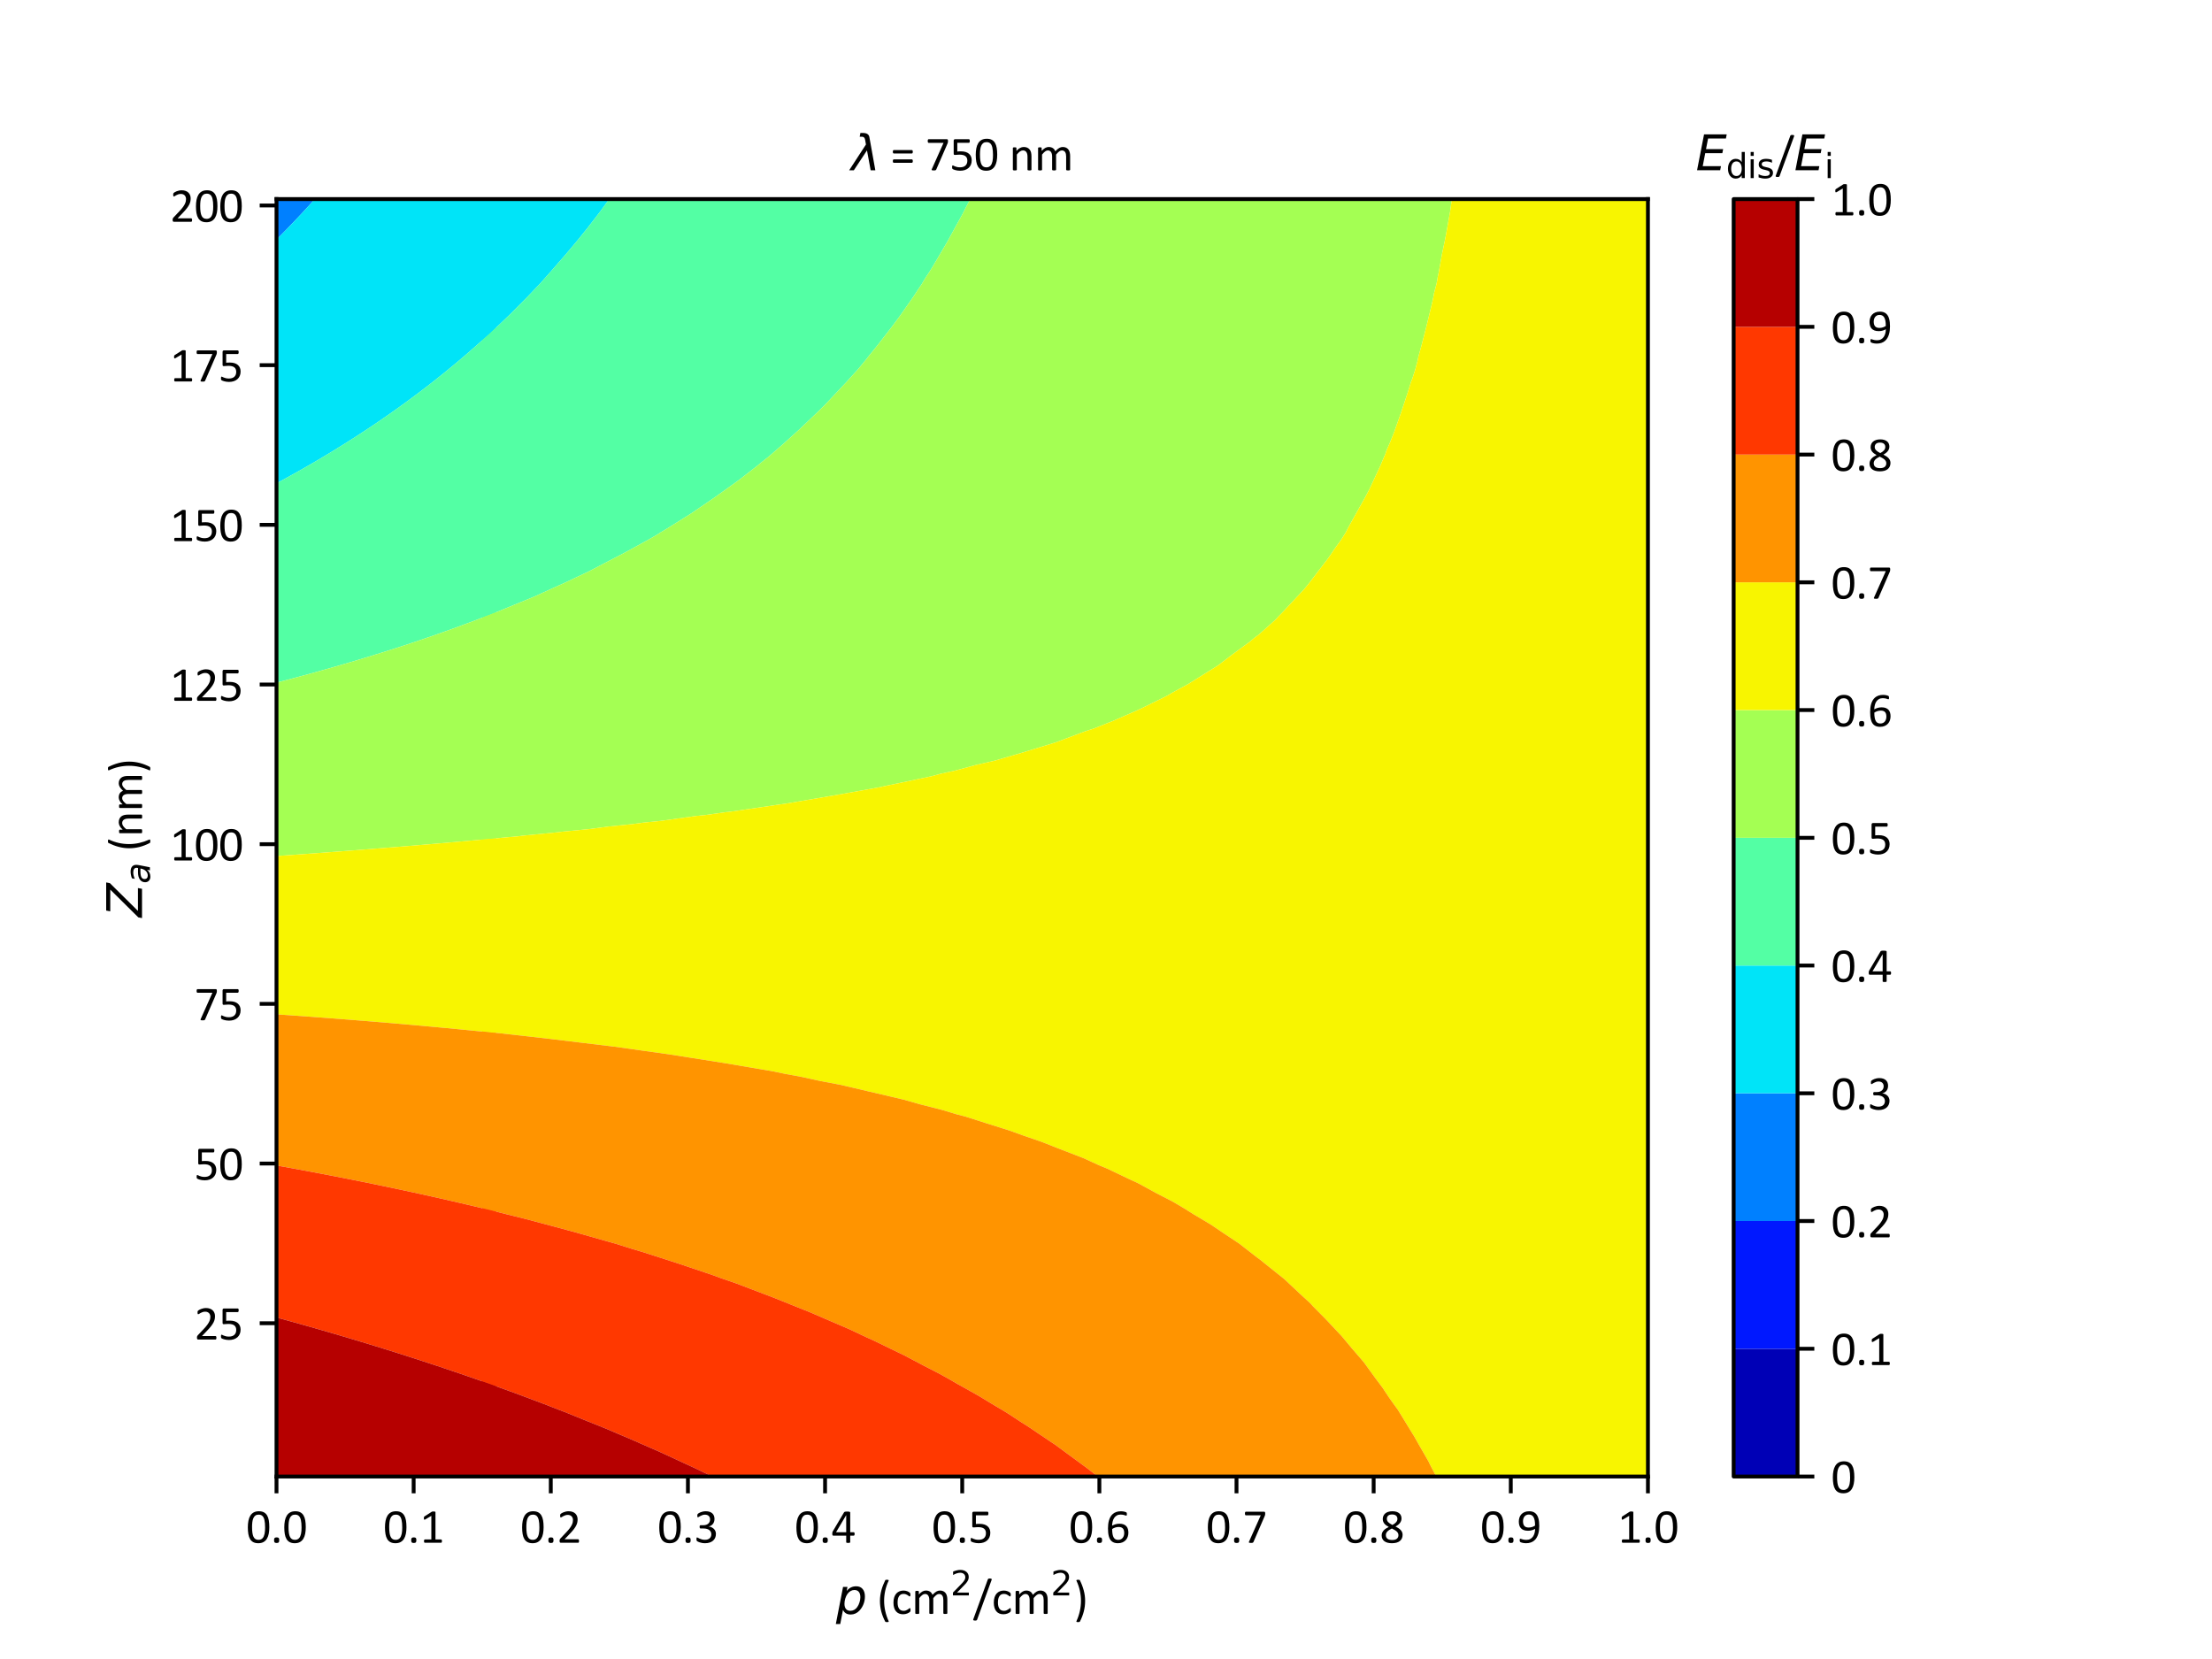 <?xml version="1.0" encoding="utf-8" standalone="no"?>
<!DOCTYPE svg PUBLIC "-//W3C//DTD SVG 1.1//EN"
  "http://www.w3.org/Graphics/SVG/1.1/DTD/svg11.dtd">
<svg xmlns:xlink="http://www.w3.org/1999/xlink" width="460.8pt" height="345.6pt" viewBox="0 0 460.8 345.6" xmlns="http://www.w3.org/2000/svg" version="1.1">
 <defs>
  <style type="text/css">*{stroke-linejoin: round; stroke-linecap: butt}</style>
 </defs>
 <g id="figure_1">
  <g id="patch_1">
   <path d="M 0 345.6 
L 460.8 345.6 
L 460.8 0 
L 0 0 
z
" style="fill: #ffffff"/>
  </g>
  <g id="axes_1">
   <g id="patch_2">
    <path d="M 57.6 307.584 
L 343.296 307.584 
L 343.296 41.472 
L 57.6 41.472 
z
" style="fill: #ffffff"/>
   </g>
   <g id="PathCollection_1">
    <path clip-path="url(#p8a1d215f61)" style="fill: #0000b6"/>
   </g>
   <g id="PathCollection_2">
    <path clip-path="url(#p8a1d215f61)" style="fill: #0018ff"/>
   </g>
   <g id="PathCollection_3">
    <path d="M 57.629 49.869 
L 57.998 49.503 
L 58.178 49.325 
L 58.403 49.099 
L 59.263 48.225 
L 59.294 48.195 
L 59.362 48.125 
L 60.283 47.177 
L 60.308 47.151 
L 60.988 46.441 
L 61.879 45.499 
L 62.312 45.044 
L 62.543 44.798 
L 63.523 43.741 
L 64.029 43.188 
L 64.35 42.841 
L 64.71 42.446 
L 65.435 41.642 
L 65.587 41.472 
L 65.247 41.472 
L 63.723 41.472 
L 62.2 41.472 
L 60.676 41.472 
L 59.152 41.472 
L 57.629 41.472 
L 57.629 44.798 
L 57.629 48.125 
" clip-path="url(#p8a1d215f61)" style="fill: #0080ff"/>
   </g>
   <g id="PathCollection_4">
    <path d="M 65.587 41.472 
L 65.435 41.642 
L 64.71 42.446 
L 64.35 42.841 
L 64.029 43.188 
L 63.523 43.741 
L 62.543 44.798 
L 62.312 45.044 
L 61.879 45.499 
L 60.988 46.441 
L 60.308 47.151 
L 60.283 47.177 
L 59.362 48.125 
L 59.294 48.195 
L 59.263 48.225 
L 58.403 49.099 
L 58.178 49.325 
L 57.998 49.503 
L 57.629 49.869 
L 57.629 51.451 
L 57.629 54.778 
L 57.629 58.104 
L 57.629 61.43 
L 57.629 64.757 
L 57.629 68.083 
L 57.629 71.41 
L 57.629 74.736 
L 57.629 78.062 
L 57.629 81.389 
L 57.629 84.715 
L 57.629 88.042 
L 57.629 91.368 
L 57.629 94.694 
L 57.629 98.021 
L 57.629 100.668 
L 58.039 100.45 
L 58.115 100.41 
L 58.183 100.373 
L 59.82 99.479 
L 60.468 99.116 
L 60.845 98.91 
L 62.12 98.194 
L 62.247 98.124 
L 62.431 98.021 
L 63.597 97.355 
L 63.881 97.188 
L 64.662 96.742 
L 66.263 95.803 
L 66.342 95.758 
L 66.493 95.669 
L 67.304 95.184 
L 68.125 94.694 
L 68.202 94.649 
L 68.227 94.633 
L 68.642 94.381 
L 69.728 93.72 
L 70.208 93.424 
L 70.478 93.253 
L 71.824 92.42 
L 72.782 91.811 
L 72.932 91.718 
L 73.482 91.368 
L 74.183 90.917 
L 74.774 90.528 
L 75.647 89.963 
L 76.256 89.56 
L 76.528 89.384 
L 77.081 89.016 
L 77.904 88.464 
L 78.53 88.042 
L 79.352 87.482 
L 79.642 87.28 
L 79.951 87.067 
L 81.172 86.218 
L 81.809 85.764 
L 82.16 85.519 
L 83.288 84.715 
L 83.471 84.583 
L 83.654 84.448 
L 84.841 83.585 
L 85.34 83.216 
L 85.754 82.914 
L 86.495 82.363 
L 87.129 81.886 
L 87.311 81.751 
L 87.787 81.389 
L 88.782 80.625 
L 89.055 80.415 
L 90.27 79.467 
L 90.993 78.892 
L 91.267 78.677 
L 92.038 78.062 
L 92.502 77.688 
L 93.054 77.234 
L 93.908 76.538 
L 94.595 75.969 
L 94.717 75.87 
L 94.908 75.71 
L 95.888 74.887 
L 96.066 74.736 
L 97.058 73.89 
L 97.205 73.762 
L 97.623 73.399 
L 98.016 73.052 
L 99.092 72.114 
L 99.884 71.41 
L 100.233 71.095 
L 100.377 70.963 
L 101.251 70.175 
L 102.466 69.057 
L 102.677 68.862 
L 103.214 68.358 
L 103.34 68.24 
L 103.34 68.083 
L 103.34 64.757 
L 103.34 61.43 
L 103.34 58.104 
L 103.34 54.778 
L 103.34 51.451 
L 103.34 48.125 
L 103.34 44.798 
L 103.34 41.472 
L 101.816 41.472 
L 100.293 41.472 
L 98.769 41.472 
L 97.245 41.472 
L 95.721 41.472 
L 94.198 41.472 
L 92.674 41.472 
L 91.15 41.472 
L 89.627 41.472 
L 88.103 41.472 
L 86.579 41.472 
L 85.055 41.472 
L 83.532 41.472 
L 82.008 41.472 
L 80.484 41.472 
L 78.961 41.472 
L 77.437 41.472 
L 75.913 41.472 
L 74.389 41.472 
L 72.866 41.472 
L 71.342 41.472 
L 69.818 41.472 
L 68.295 41.472 
L 66.771 41.472 
" clip-path="url(#p8a1d215f61)" style="fill: #00e4f8"/>
   </g>
   <g id="PathCollection_5">
    <path d="M 103.34 68.24 
L 103.214 68.358 
L 102.677 68.862 
L 102.466 69.057 
L 101.251 70.175 
L 100.377 70.963 
L 100.233 71.095 
L 99.884 71.41 
L 99.092 72.114 
L 98.016 73.052 
L 97.623 73.399 
L 97.205 73.762 
L 97.058 73.89 
L 96.066 74.736 
L 95.888 74.887 
L 94.908 75.71 
L 94.717 75.87 
L 94.595 75.969 
L 93.908 76.538 
L 93.054 77.234 
L 92.502 77.688 
L 92.038 78.062 
L 91.267 78.677 
L 90.993 78.892 
L 90.27 79.467 
L 89.055 80.415 
L 88.782 80.625 
L 87.787 81.389 
L 87.311 81.751 
L 87.129 81.886 
L 86.495 82.363 
L 85.754 82.914 
L 85.34 83.216 
L 84.841 83.585 
L 83.654 84.448 
L 83.471 84.583 
L 83.288 84.715 
L 82.16 85.519 
L 81.809 85.764 
L 81.172 86.218 
L 79.951 87.067 
L 79.642 87.28 
L 79.352 87.482 
L 78.53 88.042 
L 77.904 88.464 
L 77.081 89.016 
L 76.528 89.384 
L 76.256 89.56 
L 75.647 89.963 
L 74.774 90.528 
L 74.183 90.917 
L 73.482 91.368 
L 72.932 91.718 
L 72.782 91.811 
L 71.824 92.42 
L 70.478 93.253 
L 70.208 93.424 
L 69.728 93.72 
L 68.642 94.381 
L 68.227 94.633 
L 68.202 94.649 
L 68.125 94.694 
L 67.304 95.184 
L 66.493 95.669 
L 66.342 95.758 
L 66.263 95.803 
L 64.662 96.742 
L 63.881 97.188 
L 63.597 97.355 
L 62.431 98.021 
L 62.247 98.124 
L 62.12 98.194 
L 60.845 98.91 
L 60.468 99.116 
L 59.82 99.479 
L 58.183 100.373 
L 58.115 100.41 
L 58.039 100.45 
L 57.629 100.668 
L 57.629 101.347 
L 57.629 104.674 
L 57.629 108 
L 57.629 111.326 
L 57.629 114.653 
L 57.629 117.979 
L 57.629 121.306 
L 57.629 124.632 
L 57.629 127.958 
L 57.629 131.285 
L 57.629 134.611 
L 57.629 137.938 
L 57.629 141.264 
L 57.629 142.201 
L 58.014 142.105 
L 58.309 142.027 
L 59.618 141.685 
L 59.871 141.619 
L 61.202 141.264 
L 61.971 141.058 
L 62.626 140.879 
L 63.411 140.665 
L 64.314 140.421 
L 64.79 140.29 
L 66.152 139.912 
L 66.41 139.837 
L 67.095 139.647 
L 67.575 139.507 
L 68.851 139.151 
L 69.631 138.923 
L 69.986 138.824 
L 71.083 138.503 
L 71.542 138.374 
L 72.856 137.987 
L 72.874 137.982 
L 73.023 137.938 
L 74.226 137.58 
L 74.608 137.461 
L 75.757 137.117 
L 76.088 137.014 
L 76.902 136.77 
L 78.151 136.378 
L 78.637 136.232 
L 79.325 136.015 
L 79.57 135.941 
L 80.697 135.585 
L 81.337 135.382 
L 81.767 135.246 
L 83.426 134.707 
L 83.582 134.657 
L 83.722 134.611 
L 85.816 133.921 
L 86.665 133.637 
L 87.524 133.347 
L 87.725 133.276 
L 88.435 133.036 
L 88.899 132.873 
L 90.158 132.444 
L 90.986 132.151 
L 91.295 132.045 
L 92.526 131.608 
L 92.782 131.52 
L 93.441 131.285 
L 94.149 131.029 
L 94.254 130.99 
L 95.397 130.576 
L 96.181 130.282 
L 96.998 129.984 
L 97.53 129.783 
L 98.002 129.611 
L 99.788 128.933 
L 99.829 128.917 
L 100.326 128.728 
L 101.45 128.29 
L 101.963 128.091 
L 102.302 127.958 
L 103.181 127.611 
L 103.34 127.546 
L 103.34 124.632 
L 103.34 121.306 
L 103.34 117.979 
L 103.34 114.653 
L 103.34 111.326 
L 103.34 108 
L 103.34 104.674 
L 103.34 101.347 
L 103.34 98.021 
L 103.34 94.694 
L 103.34 91.368 
L 103.34 88.042 
L 103.34 84.715 
L 103.34 81.389 
L 103.34 78.062 
L 103.34 74.736 
L 103.34 71.41 
" clip-path="url(#p8a1d215f61)" style="fill: #53ffa4"/>
   </g>
   <g id="PathCollection_6">
    <path d="M 103.34 127.546 
L 103.181 127.611 
L 102.302 127.958 
L 101.963 128.091 
L 101.45 128.29 
L 100.326 128.728 
L 99.829 128.917 
L 99.788 128.933 
L 98.002 129.611 
L 97.53 129.783 
L 96.998 129.984 
L 96.181 130.282 
L 95.397 130.576 
L 94.254 130.99 
L 94.149 131.029 
L 93.441 131.285 
L 92.782 131.52 
L 92.526 131.608 
L 91.295 132.045 
L 90.986 132.151 
L 90.158 132.444 
L 88.899 132.873 
L 88.435 133.036 
L 87.725 133.276 
L 87.524 133.347 
L 86.665 133.637 
L 85.816 133.921 
L 83.722 134.611 
L 83.582 134.657 
L 83.426 134.707 
L 81.767 135.246 
L 81.337 135.382 
L 80.697 135.585 
L 79.57 135.941 
L 79.325 136.015 
L 78.637 136.232 
L 78.151 136.378 
L 76.902 136.77 
L 76.088 137.014 
L 75.757 137.117 
L 74.608 137.461 
L 74.226 137.58 
L 73.023 137.938 
L 72.874 137.982 
L 72.856 137.987 
L 71.542 138.374 
L 71.083 138.503 
L 69.986 138.824 
L 69.631 138.923 
L 68.851 139.151 
L 67.575 139.507 
L 67.095 139.647 
L 66.41 139.837 
L 66.152 139.912 
L 64.79 140.29 
L 64.314 140.421 
L 63.411 140.665 
L 62.626 140.879 
L 61.971 141.058 
L 61.202 141.264 
L 59.871 141.619 
L 59.618 141.685 
L 58.309 142.027 
L 58.014 142.105 
L 57.629 142.201 
L 57.629 144.59 
L 57.629 147.917 
L 57.629 151.243 
L 57.629 154.57 
L 57.629 157.896 
L 57.629 161.222 
L 57.629 164.549 
L 57.629 167.875 
L 57.629 171.202 
L 57.629 174.528 
L 57.629 177.854 
L 57.629 178.33 
L 57.718 178.326 
L 58.978 178.234 
L 59.317 178.213 
L 60.626 178.118 
L 60.725 178.112 
L 62.128 178.011 
L 62.267 178.002 
L 63.715 177.897 
L 63.731 177.896 
L 64.297 177.854 
L 65.216 177.787 
L 65.28 177.782 
L 66.737 177.675 
L 66.806 177.669 
L 68.164 177.569 
L 68.436 177.546 
L 69.742 177.45 
L 69.897 177.437 
L 71.11 177.348 
L 71.593 177.307 
L 72.746 177.222 
L 72.99 177.201 
L 74.054 177.122 
L 74.752 177.063 
L 75.749 176.989 
L 76.083 176.961 
L 76.996 176.893 
L 77.913 176.815 
L 78.751 176.752 
L 79.177 176.716 
L 79.937 176.66 
L 81.076 176.562 
L 81.753 176.512 
L 82.271 176.467 
L 82.876 176.422 
L 84.242 176.305 
L 84.754 176.266 
L 85.367 176.213 
L 85.812 176.18 
L 87.409 176.042 
L 87.754 176.016 
L 88.463 175.955 
L 88.747 175.934 
L 90.579 175.775 
L 90.753 175.762 
L 91.561 175.692 
L 91.679 175.683 
L 93.751 175.502 
L 93.751 175.502 
L 94.51 175.436 
L 94.741 175.415 
L 96.528 175.258 
L 97.096 175.208 
L 98.123 175.112 
L 99.3 175.008 
L 99.674 174.976 
L 101.511 174.804 
L 102.067 174.754 
L 103.289 174.64 
L 103.34 174.635 
L 103.34 174.528 
L 103.34 171.202 
L 103.34 167.875 
L 103.34 164.549 
L 103.34 161.222 
L 103.34 157.896 
L 103.34 154.57 
L 103.34 151.243 
L 103.34 147.917 
L 103.34 144.59 
L 103.34 141.264 
L 103.34 137.938 
L 103.34 134.611 
L 103.34 131.285 
L 103.34 127.958 
" clip-path="url(#p8a1d215f61)" style="fill: #a4ff53"/>
   </g>
   <g id="PathCollection_7">
    <path d="M 103.34 174.635 
L 103.289 174.64 
L 102.067 174.754 
L 101.511 174.804 
L 99.674 174.976 
L 99.3 175.008 
L 98.123 175.112 
L 97.096 175.208 
L 96.528 175.258 
L 94.741 175.415 
L 94.51 175.436 
L 93.751 175.502 
L 93.751 175.502 
L 91.679 175.683 
L 91.561 175.692 
L 90.753 175.762 
L 90.579 175.775 
L 88.747 175.934 
L 88.463 175.955 
L 87.754 176.016 
L 87.409 176.042 
L 85.812 176.18 
L 85.367 176.213 
L 84.754 176.266 
L 84.242 176.305 
L 82.876 176.422 
L 82.271 176.467 
L 81.753 176.512 
L 81.076 176.562 
L 79.937 176.66 
L 79.177 176.716 
L 78.751 176.752 
L 77.913 176.815 
L 76.996 176.893 
L 76.083 176.961 
L 75.749 176.989 
L 74.752 177.063 
L 74.054 177.122 
L 72.99 177.201 
L 72.746 177.222 
L 71.593 177.307 
L 71.11 177.348 
L 69.897 177.437 
L 69.742 177.45 
L 68.436 177.546 
L 68.164 177.569 
L 66.806 177.669 
L 66.737 177.675 
L 65.28 177.782 
L 65.216 177.787 
L 64.297 177.854 
L 63.731 177.896 
L 63.715 177.897 
L 62.267 178.002 
L 62.128 178.011 
L 60.725 178.112 
L 60.626 178.118 
L 59.317 178.213 
L 58.978 178.234 
L 57.718 178.326 
L 57.629 178.33 
L 57.629 181.181 
L 57.629 184.507 
L 57.629 187.834 
L 57.629 191.16 
L 57.629 194.486 
L 57.629 197.813 
L 57.629 201.139 
L 57.629 204.466 
L 57.629 207.792 
L 57.629 211.118 
L 57.629 211.307 
L 57.665 211.31 
L 59.022 211.403 
L 59.292 211.424 
L 60.601 211.514 
L 60.753 211.526 
L 61.974 211.61 
L 62.442 211.647 
L 63.608 211.729 
L 63.843 211.748 
L 64.924 211.824 
L 65.595 211.877 
L 66.613 211.95 
L 66.934 211.976 
L 67.871 212.043 
L 68.751 212.114 
L 69.617 212.177 
L 70.025 212.21 
L 70.816 212.267 
L 71.91 212.357 
L 72.621 212.41 
L 73.119 212.451 
L 73.757 212.498 
L 75.072 212.608 
L 75.623 212.649 
L 76.213 212.699 
L 76.696 212.735 
L 78.237 212.865 
L 78.624 212.895 
L 79.309 212.953 
L 79.633 212.978 
L 81.406 213.13 
L 81.623 213.147 
L 82.406 213.215 
L 82.566 213.227 
L 84.578 213.403 
L 84.621 213.407 
L 85.346 213.471 
L 85.519 213.486 
L 87.451 213.657 
L 88.063 213.711 
L 88.902 213.789 
L 90.22 213.908 
L 90.637 213.945 
L 92.295 214.103 
L 92.983 214.165 
L 95.679 214.424 
L 95.7 214.426 
L 95.738 214.429 
L 95.897 214.445 
L 98.297 214.678 
L 98.489 214.698 
L 99.12 214.762 
L 100.832 214.931 
L 101.232 214.973 
L 102.552 215.11 
L 103.014 215.157 
L 103.34 215.189 
L 103.34 214.445 
L 103.34 211.118 
L 103.34 207.792 
L 103.34 204.466 
L 103.34 201.139 
L 103.34 197.813 
L 103.34 194.486 
L 103.34 191.16 
L 103.34 187.834 
L 103.34 184.507 
L 103.34 181.181 
L 103.34 177.854 
" clip-path="url(#p8a1d215f61)" style="fill: #f8f500"/>
   </g>
   <g id="PathCollection_8">
    <path d="M 103.34 215.189 
L 103.014 215.157 
L 102.552 215.11 
L 101.232 214.973 
L 100.832 214.931 
L 99.12 214.762 
L 98.489 214.698 
L 98.297 214.678 
L 95.897 214.445 
L 95.738 214.429 
L 95.7 214.426 
L 95.679 214.424 
L 92.983 214.165 
L 92.295 214.103 
L 90.637 213.945 
L 90.22 213.908 
L 88.902 213.789 
L 88.063 213.711 
L 87.451 213.657 
L 85.519 213.486 
L 85.346 213.471 
L 84.621 213.407 
L 84.578 213.403 
L 82.566 213.227 
L 82.406 213.215 
L 81.623 213.147 
L 81.406 213.13 
L 79.633 212.978 
L 79.309 212.953 
L 78.624 212.895 
L 78.237 212.865 
L 76.696 212.735 
L 76.213 212.699 
L 75.623 212.649 
L 75.072 212.608 
L 73.757 212.498 
L 73.119 212.451 
L 72.621 212.41 
L 71.91 212.357 
L 70.816 212.267 
L 70.025 212.21 
L 69.617 212.177 
L 68.751 212.114 
L 67.871 212.043 
L 66.934 211.976 
L 66.613 211.95 
L 65.595 211.877 
L 64.924 211.824 
L 63.843 211.748 
L 63.608 211.729 
L 62.442 211.647 
L 61.974 211.61 
L 60.753 211.526 
L 60.601 211.514 
L 59.292 211.424 
L 59.022 211.403 
L 57.665 211.31 
L 57.629 211.307 
L 57.629 214.445 
L 57.629 217.771 
L 57.629 221.098 
L 57.629 224.424 
L 57.629 227.75 
L 57.629 231.077 
L 57.629 234.403 
L 57.629 237.73 
L 57.629 241.056 
L 57.629 242.792 
L 57.921 242.844 
L 58.496 242.95 
L 59.71 243.165 
L 60.472 243.307 
L 60.867 243.377 
L 61.821 243.555 
L 62.521 243.681 
L 63.63 243.889 
L 63.811 243.922 
L 65.152 244.174 
L 65.328 244.206 
L 66.257 244.382 
L 66.753 244.476 
L 66.79 244.484 
L 68.131 244.739 
L 68.491 244.81 
L 69.693 245.041 
L 69.953 245.093 
L 70.93 245.281 
L 71.837 245.463 
L 72.631 245.617 
L 73.119 245.715 
L 73.725 245.833 
L 75.19 246.13 
L 75.567 246.204 
L 76.287 246.351 
L 76.515 246.396 
L 78.165 246.735 
L 78.45 246.793 
L 78.766 246.859 
L 79.776 247.068 
L 80.928 247.307 
L 82.826 247.709 
L 83.398 247.83 
L 83.75 247.906 
L 84.071 247.976 
L 85.86 248.359 
L 87.341 248.683 
L 87.628 248.746 
L 87.67 248.755 
L 88.501 248.938 
L 88.685 248.98 
L 90.395 249.358 
L 90.852 249.463 
L 91.424 249.59 
L 92.081 249.742 
L 93.156 249.982 
L 94.037 250.187 
L 94.345 250.256 
L 95.487 250.523 
L 95.912 250.619 
L 97.225 250.928 
L 97.264 250.937 
L 97.681 251.035 
L 98.663 251.267 
L 98.902 251.325 
L 100.18 251.629 
L 100.416 251.688 
L 101.409 251.925 
L 102.328 252.152 
L 103.093 252.337 
L 103.34 252.398 
L 103.34 251.035 
L 103.34 247.709 
L 103.34 244.382 
L 103.34 241.056 
L 103.34 237.73 
L 103.34 234.403 
L 103.34 231.077 
L 103.34 227.75 
L 103.34 224.424 
L 103.34 221.098 
L 103.34 217.771 
" clip-path="url(#p8a1d215f61)" style="fill: #ff9400"/>
   </g>
   <g id="PathCollection_9">
    <path d="M 103.34 252.398 
L 103.093 252.337 
L 102.328 252.152 
L 101.409 251.925 
L 100.416 251.688 
L 100.18 251.629 
L 98.902 251.325 
L 98.663 251.267 
L 97.681 251.035 
L 97.264 250.937 
L 97.225 250.928 
L 95.912 250.619 
L 95.487 250.523 
L 94.345 250.256 
L 94.037 250.187 
L 93.156 249.982 
L 92.081 249.742 
L 91.424 249.59 
L 90.852 249.463 
L 90.395 249.358 
L 88.685 248.98 
L 88.501 248.938 
L 87.67 248.755 
L 87.628 248.746 
L 87.341 248.683 
L 85.86 248.359 
L 84.071 247.976 
L 83.75 247.906 
L 83.398 247.83 
L 82.826 247.709 
L 80.928 247.307 
L 79.776 247.068 
L 78.766 246.859 
L 78.45 246.793 
L 78.165 246.735 
L 76.515 246.396 
L 76.287 246.351 
L 75.567 246.204 
L 75.19 246.13 
L 73.725 245.833 
L 73.119 245.715 
L 72.631 245.617 
L 71.837 245.463 
L 70.93 245.281 
L 69.953 245.093 
L 69.693 245.041 
L 68.491 244.81 
L 68.131 244.739 
L 66.79 244.484 
L 66.753 244.476 
L 66.257 244.382 
L 65.328 244.206 
L 65.152 244.174 
L 63.811 243.922 
L 63.63 243.889 
L 62.521 243.681 
L 61.821 243.555 
L 60.867 243.377 
L 60.472 243.307 
L 59.71 243.165 
L 58.496 242.95 
L 57.921 242.844 
L 57.629 242.792 
L 57.629 244.382 
L 57.629 247.709 
L 57.629 251.035 
L 57.629 254.362 
L 57.629 257.688 
L 57.629 261.014 
L 57.629 264.341 
L 57.629 267.667 
L 57.629 270.994 
L 57.629 274.32 
L 57.629 274.464 
L 57.704 274.484 
L 58.677 274.75 
L 60.046 275.129 
L 60.646 275.294 
L 61.098 275.42 
L 61.192 275.447 
L 62.978 275.947 
L 63.425 276.074 
L 63.991 276.234 
L 64.692 276.434 
L 65.675 276.712 
L 66.647 276.992 
L 66.882 277.059 
L 68.2 277.44 
L 68.367 277.488 
L 68.913 277.646 
L 69.771 277.897 
L 69.872 277.927 
L 71.054 278.274 
L 71.721 278.474 
L 72.656 278.75 
L 73.1 278.883 
L 73.736 279.072 
L 75.252 279.53 
L 75.54 279.615 
L 76.332 279.856 
L 76.414 279.88 
L 76.801 279.999 
L 78.081 280.39 
L 79.963 280.973 
L 80.351 281.093 
L 80.759 281.221 
L 82.15 281.656 
L 82.614 281.803 
L 83.068 281.947 
L 84.413 282.375 
L 84.708 282.47 
L 85.363 282.679 
L 85.92 282.861 
L 87.069 283.23 
L 87.955 283.52 
L 88.234 283.609 
L 89.501 284.026 
L 89.719 284.097 
L 90.332 284.299 
L 91.102 284.555 
L 91.205 284.59 
L 92.364 284.976 
L 93.098 285.225 
L 93.967 285.516 
L 94.461 285.685 
L 95.003 285.867 
L 96.707 286.452 
L 96.829 286.493 
L 97.289 286.651 
L 97.526 286.733 
L 97.942 286.878 
L 99.137 287.293 
L 100.084 287.626 
L 101.331 288.065 
L 102.833 288.6 
L 102.885 288.619 
L 102.898 288.623 
L 103.34 288.784 
L 103.34 287.626 
L 103.34 284.299 
L 103.34 280.973 
L 103.34 277.646 
L 103.34 274.32 
L 103.34 270.994 
L 103.34 267.667 
L 103.34 264.341 
L 103.34 261.014 
L 103.34 257.688 
L 103.34 254.362 
" clip-path="url(#p8a1d215f61)" style="fill: #ff3800"/>
   </g>
   <g id="PathCollection_10">
    <path d="M 103.34 288.784 
L 102.898 288.623 
L 102.885 288.619 
L 102.833 288.6 
L 101.331 288.065 
L 100.084 287.626 
L 99.137 287.293 
L 97.942 286.878 
L 97.526 286.733 
L 97.289 286.651 
L 96.829 286.493 
L 96.707 286.452 
L 95.003 285.867 
L 94.461 285.685 
L 93.967 285.516 
L 93.098 285.225 
L 92.364 284.976 
L 91.205 284.59 
L 91.102 284.555 
L 90.332 284.299 
L 89.719 284.097 
L 89.501 284.026 
L 88.234 283.609 
L 87.955 283.52 
L 87.069 283.23 
L 85.92 282.861 
L 85.363 282.679 
L 84.708 282.47 
L 84.413 282.375 
L 83.068 281.947 
L 82.614 281.803 
L 82.15 281.656 
L 80.759 281.221 
L 80.351 281.093 
L 79.963 280.973 
L 78.081 280.39 
L 76.801 279.999 
L 76.414 279.88 
L 76.332 279.856 
L 75.54 279.615 
L 75.252 279.53 
L 73.736 279.072 
L 73.1 278.883 
L 72.656 278.75 
L 71.721 278.474 
L 71.054 278.274 
L 69.872 277.927 
L 69.771 277.897 
L 68.913 277.646 
L 68.367 277.488 
L 68.2 277.44 
L 66.882 277.059 
L 66.647 276.992 
L 65.675 276.712 
L 64.692 276.434 
L 63.991 276.234 
L 63.425 276.074 
L 62.978 275.947 
L 61.192 275.447 
L 61.098 275.42 
L 60.646 275.294 
L 60.046 275.129 
L 58.677 274.75 
L 57.704 274.484 
L 57.629 274.464 
L 57.629 277.646 
L 57.629 280.973 
L 57.629 284.299 
L 57.629 287.626 
L 57.629 290.952 
L 57.629 294.278 
L 57.629 297.605 
L 57.629 300.931 
L 57.629 304.258 
L 57.629 307.584 
L 59.152 307.584 
L 60.676 307.584 
L 62.2 307.584 
L 63.723 307.584 
L 65.247 307.584 
L 66.771 307.584 
L 68.295 307.584 
L 69.818 307.584 
L 71.342 307.584 
L 72.866 307.584 
L 74.389 307.584 
L 75.913 307.584 
L 77.437 307.584 
L 78.961 307.584 
L 80.484 307.584 
L 82.008 307.584 
L 83.532 307.584 
L 85.055 307.584 
L 86.579 307.584 
L 88.103 307.584 
L 89.627 307.584 
L 91.15 307.584 
L 92.674 307.584 
L 94.198 307.584 
L 95.721 307.584 
L 97.245 307.584 
L 98.769 307.584 
L 100.293 307.584 
L 101.816 307.584 
L 103.34 307.584 
L 103.34 304.258 
L 103.34 300.931 
L 103.34 297.605 
L 103.34 294.278 
L 103.34 290.952 
" clip-path="url(#p8a1d215f61)" style="fill: #b60000"/>
   </g>
   <g id="PathCollection_11">
    <path clip-path="url(#p8a1d215f61)" style="fill: #0000b6"/>
   </g>
   <g id="PathCollection_12">
    <path clip-path="url(#p8a1d215f61)" style="fill: #0018ff"/>
   </g>
   <g id="PathCollection_13">
    <path clip-path="url(#p8a1d215f61)" style="fill: #0080ff"/>
   </g>
   <g id="PathCollection_14">
    <path d="M 100.454 70.854 
L 101.246 70.179 
L 103.529 68.083 
L 106.214 65.524 
L 109.904 61.811 
L 111.216 60.423 
L 112.389 59.213 
L 114.622 56.701 
L 114.693 56.615 
L 117.709 53.159 
L 120.085 50.342 
L 122.272 47.639 
L 125.031 44.07 
L 126.38 42.217 
L 126.92 41.472 
L 124.739 41.472 
L 116.644 41.472 
L 108.549 41.472 
L 100.454 41.472 
L 100.454 50.342 
L 100.454 59.213 
L 100.454 68.083 
" clip-path="url(#p8a1d215f61)" style="fill: #00e4f8"/>
   </g>
   <g id="PathCollection_15">
    <path d="M 126.92 41.472 
L 126.38 42.217 
L 125.031 44.07 
L 122.272 47.639 
L 120.085 50.342 
L 117.709 53.159 
L 114.693 56.615 
L 114.622 56.701 
L 112.389 59.213 
L 111.216 60.423 
L 109.904 61.811 
L 106.214 65.524 
L 103.529 68.083 
L 101.246 70.179 
L 100.454 70.854 
L 100.454 76.954 
L 100.454 85.824 
L 100.454 94.694 
L 100.454 103.565 
L 100.454 112.435 
L 100.454 121.306 
L 100.454 128.653 
L 102.583 127.843 
L 103.034 127.673 
L 103.271 127.578 
L 111.276 124.294 
L 116.396 121.961 
L 116.824 121.781 
L 117.86 121.306 
L 122.663 119.032 
L 130.325 115.033 
L 130.388 115 
L 135.057 112.435 
L 136.824 111.416 
L 137.598 110.924 
L 139.397 109.837 
L 144.012 106.945 
L 148.958 103.565 
L 149.009 103.529 
L 149.047 103.5 
L 153.893 100.032 
L 157.422 97.292 
L 159.367 95.715 
L 159.826 95.367 
L 160.627 94.694 
L 163.442 92.246 
L 163.597 92.096 
L 166.57 89.415 
L 170.345 85.824 
L 171.901 84.283 
L 176.362 79.552 
L 177.132 78.69 
L 178.716 76.954 
L 180.555 74.734 
L 180.835 74.356 
L 182.838 71.883 
L 185.789 68.083 
L 187.452 65.843 
L 190.276 61.811 
L 191.409 60.081 
L 192.003 59.213 
L 192.42 58.487 
L 192.945 57.648 
L 193.631 56.615 
L 194.274 55.578 
L 197.355 50.342 
L 197.496 50.091 
L 198.122 48.939 
L 200.486 44.644 
L 200.787 44.07 
L 201.017 43.591 
L 202.129 41.472 
L 197.591 41.472 
L 189.496 41.472 
L 181.402 41.472 
L 173.307 41.472 
L 165.212 41.472 
L 157.117 41.472 
L 149.023 41.472 
L 140.928 41.472 
L 132.833 41.472 
" clip-path="url(#p8a1d215f61)" style="fill: #53ffa4"/>
   </g>
   <g id="PathCollection_16">
    <path d="M 202.129 41.472 
L 201.017 43.591 
L 200.787 44.07 
L 200.486 44.644 
L 198.122 48.939 
L 197.496 50.091 
L 197.355 50.342 
L 194.274 55.578 
L 193.631 56.615 
L 192.945 57.648 
L 192.42 58.487 
L 192.003 59.213 
L 191.409 60.081 
L 190.276 61.811 
L 187.452 65.843 
L 185.789 68.083 
L 182.838 71.883 
L 180.835 74.356 
L 180.555 74.734 
L 178.716 76.954 
L 177.132 78.69 
L 176.362 79.552 
L 171.901 84.283 
L 170.345 85.824 
L 166.57 89.415 
L 163.597 92.096 
L 163.442 92.246 
L 160.627 94.694 
L 159.826 95.367 
L 159.367 95.715 
L 157.422 97.292 
L 153.893 100.032 
L 149.047 103.5 
L 149.009 103.529 
L 148.958 103.565 
L 144.012 106.945 
L 139.397 109.837 
L 137.598 110.924 
L 136.824 111.416 
L 135.057 112.435 
L 130.388 115 
L 130.325 115.033 
L 122.663 119.032 
L 117.86 121.306 
L 116.824 121.781 
L 116.396 121.961 
L 111.276 124.294 
L 103.271 127.578 
L 103.034 127.673 
L 102.583 127.843 
L 100.454 128.653 
L 100.454 130.176 
L 100.454 139.046 
L 100.454 147.917 
L 100.454 156.787 
L 100.454 165.658 
L 100.454 174.528 
L 100.454 174.897 
L 100.591 174.89 
L 104.512 174.528 
L 108.229 174.177 
L 108.955 174.083 
L 116.208 173.376 
L 117.125 173.256 
L 123.053 172.68 
L 126.894 172.166 
L 131.756 171.678 
L 134.028 171.368 
L 137.709 171 
L 145.084 169.974 
L 147.218 169.753 
L 151.033 169.21 
L 152.158 169.094 
L 157.921 168.256 
L 161.626 167.704 
L 163.994 167.365 
L 172.907 165.839 
L 173.502 165.746 
L 173.602 165.731 
L 174.007 165.658 
L 182.99 164.042 
L 184.99 163.612 
L 187.669 163.06 
L 193.995 161.717 
L 195.923 161.2 
L 199.004 160.524 
L 203.353 159.344 
L 207.214 158.462 
L 212.972 156.787 
L 213.698 156.568 
L 213.889 156.5 
L 219.928 154.653 
L 225.861 152.42 
L 228.045 151.695 
L 231.014 150.515 
L 231.546 150.318 
L 237.033 147.917 
L 237.546 147.681 
L 242.366 145.319 
L 243.336 144.823 
L 244.165 144.322 
L 247.475 142.527 
L 253.06 139.046 
L 253.81 138.56 
L 256.721 136.343 
L 260.329 133.703 
L 261.448 132.774 
L 262.267 132.165 
L 264.505 130.176 
L 265.783 129.019 
L 266.399 128.34 
L 267.155 127.578 
L 271.718 122.703 
L 272.842 121.306 
L 276.657 116.329 
L 277.558 115.033 
L 277.812 114.625 
L 279.39 112.435 
L 280.372 110.881 
L 280.896 109.837 
L 280.904 109.823 
L 284.404 103.565 
L 285.223 102.02 
L 287.434 97.292 
L 288.229 95.419 
L 288.546 94.694 
L 288.91 93.661 
L 289.6 92.096 
L 290.438 89.994 
L 291.912 85.824 
L 293.229 81.859 
L 293.945 79.552 
L 294.228 78.839 
L 294.831 76.954 
L 295.323 75.092 
L 295.465 74.356 
L 296.153 71.855 
L 297.132 68.083 
L 298.322 63.151 
L 298.613 61.811 
L 298.747 61.063 
L 299.236 59.213 
L 299.408 58.365 
L 299.504 57.707 
L 299.74 56.615 
L 300.378 53.021 
L 300.942 50.342 
L 301.272 48.644 
L 302.089 44.07 
L 302.429 41.651 
L 302.464 41.472 
L 294.728 41.472 
L 286.633 41.472 
L 278.538 41.472 
L 270.444 41.472 
L 262.349 41.472 
L 254.254 41.472 
L 246.159 41.472 
L 238.065 41.472 
L 229.97 41.472 
L 221.875 41.472 
L 213.78 41.472 
L 205.686 41.472 
" clip-path="url(#p8a1d215f61)" style="fill: #a4ff53"/>
   </g>
   <g id="PathCollection_17">
    <path d="M 302.464 41.472 
L 302.429 41.651 
L 302.089 44.07 
L 301.272 48.644 
L 300.942 50.342 
L 300.378 53.021 
L 299.74 56.615 
L 299.504 57.707 
L 299.408 58.365 
L 299.236 59.213 
L 298.747 61.063 
L 298.613 61.811 
L 298.322 63.151 
L 297.132 68.083 
L 296.153 71.855 
L 295.465 74.356 
L 295.323 75.092 
L 294.831 76.954 
L 294.228 78.839 
L 293.945 79.552 
L 293.229 81.859 
L 291.912 85.824 
L 290.438 89.994 
L 289.6 92.096 
L 288.91 93.661 
L 288.546 94.694 
L 288.229 95.419 
L 287.434 97.292 
L 285.223 102.02 
L 284.404 103.565 
L 280.904 109.823 
L 280.896 109.837 
L 280.372 110.881 
L 279.39 112.435 
L 277.812 114.625 
L 277.558 115.033 
L 276.657 116.329 
L 272.842 121.306 
L 271.718 122.703 
L 267.155 127.578 
L 266.399 128.34 
L 265.783 129.019 
L 264.505 130.176 
L 262.267 132.165 
L 261.448 132.774 
L 260.329 133.703 
L 256.721 136.343 
L 253.81 138.56 
L 253.06 139.046 
L 247.475 142.527 
L 244.165 144.322 
L 243.336 144.823 
L 242.366 145.319 
L 237.546 147.681 
L 237.033 147.917 
L 231.546 150.318 
L 231.014 150.515 
L 228.045 151.695 
L 225.861 152.42 
L 219.928 154.653 
L 213.889 156.5 
L 213.698 156.568 
L 212.972 156.787 
L 207.214 158.462 
L 203.353 159.344 
L 199.004 160.524 
L 195.923 161.2 
L 193.995 161.717 
L 187.669 163.06 
L 184.99 163.612 
L 182.99 164.042 
L 174.007 165.658 
L 173.602 165.731 
L 173.502 165.746 
L 172.907 165.839 
L 163.994 167.365 
L 161.626 167.704 
L 157.921 168.256 
L 152.158 169.094 
L 151.033 169.21 
L 147.218 169.753 
L 145.084 169.974 
L 137.709 171 
L 134.028 171.368 
L 131.756 171.678 
L 126.894 172.166 
L 123.053 172.68 
L 117.125 173.256 
L 116.208 173.376 
L 108.955 174.083 
L 108.229 174.177 
L 104.512 174.528 
L 100.591 174.89 
L 100.454 174.897 
L 100.454 183.398 
L 100.454 192.269 
L 100.454 201.139 
L 100.454 210.01 
L 100.454 214.874 
L 102.377 215.095 
L 103.804 215.21 
L 113.368 216.282 
L 114.095 216.363 
L 115.12 216.492 
L 121.048 217.205 
L 126.88 217.908 
L 128.073 218.052 
L 133.95 218.88 
L 139.286 219.625 
L 144.318 220.419 
L 151.023 221.478 
L 151.372 221.535 
L 151.462 221.553 
L 161.251 223.221 
L 163.696 223.738 
L 166.537 224.246 
L 170.996 225.218 
L 174.941 225.959 
L 181.285 227.442 
L 181.502 227.485 
L 182.602 227.75 
L 188.276 229.088 
L 191.577 230.03 
L 196.277 231.226 
L 199.243 232.12 
L 201.223 232.641 
L 205.543 234.023 
L 209.011 235.112 
L 210.225 235.494 
L 213.353 236.621 
L 216.929 237.849 
L 218.13 238.321 
L 220.408 239.219 
L 225.724 241.274 
L 228.931 242.742 
L 230.728 243.486 
L 234.927 245.491 
L 237.13 246.515 
L 240.854 248.548 
L 244.326 250.34 
L 246.736 251.764 
L 248.654 252.971 
L 251.004 254.362 
L 252.392 255.207 
L 254.977 256.96 
L 258.094 259.024 
L 261.866 261.956 
L 262.623 262.506 
L 263.504 263.232 
L 267.519 266.437 
L 270.78 269.504 
L 272.566 271.139 
L 272.937 271.483 
L 273.492 272.102 
L 275.98 274.615 
L 276.067 274.7 
L 276.121 274.751 
L 276.234 274.878 
L 279.52 278.376 
L 281.684 280.973 
L 284.09 283.76 
L 286.618 287.245 
L 288.079 289.187 
L 288.497 289.843 
L 289.316 291.061 
L 290.288 292.441 
L 291.208 293.7 
L 294.276 298.714 
L 294.559 299.159 
L 295.581 300.972 
L 297.586 304.452 
L 297.836 304.986 
L 298.049 305.417 
L 299.197 307.584 
L 302.822 307.584 
L 310.917 307.584 
L 319.012 307.584 
L 327.107 307.584 
L 335.201 307.584 
L 343.296 307.584 
L 343.296 298.714 
L 343.296 289.843 
L 343.296 280.973 
L 343.296 272.102 
L 343.296 263.232 
L 343.296 254.362 
L 343.296 245.491 
L 343.296 236.621 
L 343.296 227.75 
L 343.296 218.88 
L 343.296 210.01 
L 343.296 201.139 
L 343.296 192.269 
L 343.296 183.398 
L 343.296 174.528 
L 343.296 165.658 
L 343.296 156.787 
L 343.296 147.917 
L 343.296 139.046 
L 343.296 130.176 
L 343.296 121.306 
L 343.296 112.435 
L 343.296 103.565 
L 343.296 94.694 
L 343.296 85.824 
L 343.296 76.954 
L 343.296 68.083 
L 343.296 59.213 
L 343.296 50.342 
L 343.296 41.472 
L 335.201 41.472 
L 327.107 41.472 
L 319.012 41.472 
L 310.917 41.472 
L 302.822 41.472 
" clip-path="url(#p8a1d215f61)" style="fill: #f8f500"/>
   </g>
   <g id="PathCollection_18">
    <path d="M 299.197 307.584 
L 298.049 305.417 
L 297.836 304.986 
L 297.586 304.452 
L 295.581 300.972 
L 294.559 299.159 
L 294.276 298.714 
L 291.208 293.7 
L 290.288 292.441 
L 289.316 291.061 
L 288.497 289.843 
L 288.079 289.187 
L 286.618 287.245 
L 284.09 283.76 
L 281.684 280.973 
L 279.52 278.376 
L 276.234 274.878 
L 276.121 274.751 
L 276.067 274.7 
L 275.98 274.615 
L 273.492 272.102 
L 272.937 271.483 
L 272.566 271.139 
L 270.78 269.504 
L 267.519 266.437 
L 263.504 263.232 
L 262.623 262.506 
L 261.866 261.956 
L 258.094 259.024 
L 254.977 256.96 
L 252.392 255.207 
L 251.004 254.362 
L 248.654 252.971 
L 246.736 251.764 
L 244.326 250.34 
L 240.854 248.548 
L 237.13 246.515 
L 234.927 245.491 
L 230.728 243.486 
L 228.931 242.742 
L 225.724 241.274 
L 220.408 239.219 
L 218.13 238.321 
L 216.929 237.849 
L 213.353 236.621 
L 210.225 235.494 
L 209.011 235.112 
L 205.543 234.023 
L 201.223 232.641 
L 199.243 232.12 
L 196.277 231.226 
L 191.577 230.03 
L 188.276 229.088 
L 182.602 227.75 
L 181.502 227.485 
L 181.285 227.442 
L 174.941 225.959 
L 170.996 225.218 
L 166.537 224.246 
L 163.696 223.738 
L 161.251 223.221 
L 151.462 221.553 
L 151.372 221.535 
L 151.023 221.478 
L 144.318 220.419 
L 139.286 219.625 
L 133.95 218.88 
L 128.073 218.052 
L 126.88 217.908 
L 121.048 217.205 
L 115.12 216.492 
L 114.095 216.363 
L 113.368 216.282 
L 103.804 215.21 
L 102.377 215.095 
L 100.454 214.874 
L 100.454 218.88 
L 100.454 227.75 
L 100.454 236.621 
L 100.454 245.491 
L 100.454 251.691 
L 102.448 252.177 
L 105.35 252.91 
L 109.485 253.937 
L 109.872 254.033 
L 111.09 254.362 
L 119.67 256.662 
L 120.711 256.96 
L 128.456 259.159 
L 131.677 260.174 
L 133.758 260.786 
L 140.754 263.042 
L 141.026 263.124 
L 141.343 263.232 
L 148.157 265.523 
L 150.167 266.259 
L 153.354 267.357 
L 158.985 269.504 
L 161.089 270.3 
L 165.565 272.102 
L 168.537 273.287 
L 169.648 273.763 
L 171.804 274.7 
L 176.995 276.931 
L 180.5 278.588 
L 182.041 279.28 
L 185.515 280.973 
L 188.282 282.303 
L 192.968 284.777 
L 195.636 286.144 
L 197.621 287.245 
L 199.432 288.291 
L 202.207 289.843 
L 203.762 290.716 
L 206.609 292.441 
L 209.719 294.294 
L 212.896 296.373 
L 214.325 297.274 
L 216.44 298.714 
L 219.816 300.97 
L 225.272 304.986 
L 226.172 305.634 
L 228.689 307.584 
L 229.97 307.584 
L 238.065 307.584 
L 246.159 307.584 
L 254.254 307.584 
L 262.349 307.584 
L 270.444 307.584 
L 278.538 307.584 
L 286.633 307.584 
L 294.728 307.584 
" clip-path="url(#p8a1d215f61)" style="fill: #ff9400"/>
   </g>
   <g id="PathCollection_19">
    <path d="M 228.689 307.584 
L 226.172 305.634 
L 225.272 304.986 
L 219.816 300.97 
L 216.44 298.714 
L 214.325 297.274 
L 212.896 296.373 
L 209.719 294.294 
L 206.609 292.441 
L 203.762 290.716 
L 202.207 289.843 
L 199.432 288.291 
L 197.621 287.245 
L 195.636 286.144 
L 192.968 284.777 
L 188.282 282.303 
L 185.515 280.973 
L 182.041 279.28 
L 180.5 278.588 
L 176.995 276.931 
L 171.804 274.7 
L 169.648 273.763 
L 168.537 273.287 
L 165.565 272.102 
L 161.089 270.3 
L 158.985 269.504 
L 153.354 267.357 
L 150.167 266.259 
L 148.157 265.523 
L 141.343 263.232 
L 141.026 263.124 
L 140.754 263.042 
L 133.758 260.786 
L 131.677 260.174 
L 128.456 259.159 
L 120.711 256.96 
L 119.67 256.662 
L 111.09 254.362 
L 109.872 254.033 
L 109.485 253.937 
L 105.35 252.91 
L 102.448 252.177 
L 100.454 251.691 
L 100.454 254.362 
L 100.454 263.232 
L 100.454 272.102 
L 100.454 280.973 
L 100.454 287.766 
L 101.896 288.264 
L 106.264 289.843 
L 107.535 290.304 
L 113.218 292.441 
L 114.003 292.737 
L 114.453 292.917 
L 118.274 294.401 
L 122.301 296.042 
L 125.873 297.47 
L 128.805 298.714 
L 132.274 300.193 
L 133.62 300.794 
L 137.489 302.483 
L 142.9 304.986 
L 144.761 305.844 
L 148.379 307.584 
L 149.023 307.584 
L 157.117 307.584 
L 165.212 307.584 
L 173.307 307.584 
L 181.402 307.584 
L 189.496 307.584 
L 197.591 307.584 
L 205.686 307.584 
L 213.78 307.584 
L 221.875 307.584 
" clip-path="url(#p8a1d215f61)" style="fill: #ff3800"/>
   </g>
   <g id="PathCollection_20">
    <path d="M 148.379 307.584 
L 144.761 305.844 
L 142.9 304.986 
L 137.489 302.483 
L 133.62 300.794 
L 132.274 300.193 
L 128.805 298.714 
L 125.873 297.47 
L 122.301 296.042 
L 118.274 294.401 
L 114.453 292.917 
L 114.003 292.737 
L 113.218 292.441 
L 107.535 290.304 
L 106.264 289.843 
L 101.896 288.264 
L 100.454 287.766 
L 100.454 289.843 
L 100.454 298.714 
L 100.454 307.584 
L 108.549 307.584 
L 116.644 307.584 
L 124.739 307.584 
L 132.833 307.584 
L 140.928 307.584 
" clip-path="url(#p8a1d215f61)" style="fill: #b60000"/>
   </g>
   <g id="matplotlib.axis_1">
    <g id="xtick_1">
     <g id="line2d_1">
      <defs>
       <path id="ma2c7fd12fc" d="M 0 0 
L 0 3.5 
" style="stroke: #000000; stroke-width: 0.8"/>
      </defs>
      <g>
       <use xlink:href="#ma2c7fd12fc" x="57.6" y="307.584" style="stroke: #000000; stroke-width: 0.8"/>
      </g>
     </g>
     <g id="text_1">
      <!-- 0.0 -->
      <g transform="translate(51.269 321.386) scale(0.1 -0.1)">
       <defs>
        <path id="Calibri-30" d="M 3022 2031 
Q 3022 1566 2948 1181 
Q 2875 797 2704 520 
Q 2534 244 2259 92 
Q 1984 -59 1581 -59 
Q 1200 -59 939 77 
Q 678 213 518 477 
Q 359 741 292 1127 
Q 225 1513 225 2013 
Q 225 2475 300 2861 
Q 375 3247 544 3523 
Q 713 3800 988 3951 
Q 1263 4103 1663 4103 
Q 2047 4103 2308 3967 
Q 2569 3831 2728 3567 
Q 2888 3303 2955 2917 
Q 3022 2531 3022 2031 
z
M 2472 1994 
Q 2472 2297 2450 2537 
Q 2428 2778 2386 2962 
Q 2344 3147 2276 3280 
Q 2209 3413 2115 3498 
Q 2022 3584 1901 3623 
Q 1781 3663 1631 3663 
Q 1366 3663 1200 3538 
Q 1034 3413 939 3194 
Q 844 2975 809 2681 
Q 775 2388 775 2050 
Q 775 1597 822 1280 
Q 869 963 970 763 
Q 1072 563 1230 472 
Q 1388 381 1613 381 
Q 1788 381 1920 437 
Q 2053 494 2148 598 
Q 2244 703 2306 850 
Q 2369 997 2406 1175 
Q 2444 1353 2458 1561 
Q 2472 1769 2472 1994 
z
" transform="scale(0.016)"/>
        <path id="Calibri-2e" d="M 1144 341 
Q 1144 119 1070 45 
Q 997 -28 803 -28 
Q 616 -28 544 44 
Q 472 116 472 331 
Q 472 553 545 626 
Q 619 700 813 700 
Q 1000 700 1072 628 
Q 1144 556 1144 341 
z
" transform="scale(0.016)"/>
       </defs>
       <use xlink:href="#Calibri-30"/>
       <use xlink:href="#Calibri-2e" x="50.684"/>
       <use xlink:href="#Calibri-30" x="75.928"/>
      </g>
     </g>
    </g>
    <g id="xtick_2">
     <g id="line2d_2">
      <g>
       <use xlink:href="#ma2c7fd12fc" x="86.17" y="307.584" style="stroke: #000000; stroke-width: 0.8"/>
      </g>
     </g>
     <g id="text_2">
      <!-- 0.1 -->
      <g transform="translate(79.838 321.386) scale(0.1 -0.1)">
       <defs>
        <path id="Calibri-31" d="M 2897 213 
Q 2897 153 2887 112 
Q 2878 72 2862 47 
Q 2847 22 2826 11 
Q 2806 0 2784 0 
L 672 0 
Q 650 0 631 11 
Q 613 22 595 47 
Q 578 72 568 112 
Q 559 153 559 213 
Q 559 269 568 309 
Q 578 350 592 376 
Q 606 403 626 417 
Q 647 431 672 431 
L 1516 431 
L 1516 3506 
L 734 3041 
Q 675 3009 639 3003 
Q 603 2997 581 3017 
Q 559 3038 551 3084 
Q 544 3131 544 3203 
Q 544 3256 548 3293 
Q 553 3331 562 3356 
Q 572 3381 589 3400 
Q 606 3419 634 3438 
L 1566 4034 
Q 1578 4044 1597 4050 
Q 1616 4056 1644 4062 
Q 1672 4069 1709 4070 
Q 1747 4072 1803 4072 
Q 1878 4072 1928 4065 
Q 1978 4059 2006 4048 
Q 2034 4038 2043 4020 
Q 2053 4003 2053 3984 
L 2053 431 
L 2784 431 
Q 2809 431 2831 417 
Q 2853 403 2867 376 
Q 2881 350 2889 309 
Q 2897 269 2897 213 
z
" transform="scale(0.016)"/>
       </defs>
       <use xlink:href="#Calibri-30"/>
       <use xlink:href="#Calibri-2e" x="50.684"/>
       <use xlink:href="#Calibri-31" x="75.928"/>
      </g>
     </g>
    </g>
    <g id="xtick_3">
     <g id="line2d_3">
      <g>
       <use xlink:href="#ma2c7fd12fc" x="114.739" y="307.584" style="stroke: #000000; stroke-width: 0.8"/>
      </g>
     </g>
     <g id="text_3">
      <!-- 0.2 -->
      <g transform="translate(108.408 321.386) scale(0.1 -0.1)">
       <defs>
        <path id="Calibri-32" d="M 2888 231 
Q 2888 175 2880 131 
Q 2872 88 2858 58 
Q 2844 28 2820 14 
Q 2797 0 2769 0 
L 534 0 
Q 491 0 458 11 
Q 425 22 401 47 
Q 378 72 367 119 
Q 356 166 356 234 
Q 356 297 361 344 
Q 366 391 381 427 
Q 397 463 420 498 
Q 444 534 481 575 
L 1266 1406 
Q 1538 1694 1702 1922 
Q 1866 2150 1955 2337 
Q 2044 2525 2072 2678 
Q 2100 2831 2100 2966 
Q 2100 3100 2056 3220 
Q 2013 3341 1930 3431 
Q 1847 3522 1722 3575 
Q 1597 3628 1434 3628 
Q 1244 3628 1092 3575 
Q 941 3522 827 3459 
Q 713 3397 636 3344 
Q 559 3291 522 3291 
Q 500 3291 483 3303 
Q 466 3316 455 3344 
Q 444 3372 437 3419 
Q 431 3466 431 3531 
Q 431 3578 434 3612 
Q 438 3647 445 3672 
Q 453 3697 465 3719 
Q 478 3741 515 3773 
Q 553 3806 645 3862 
Q 738 3919 877 3973 
Q 1016 4028 1183 4065 
Q 1350 4103 1534 4103 
Q 1828 4103 2048 4020 
Q 2269 3938 2414 3794 
Q 2559 3650 2631 3459 
Q 2703 3269 2703 3053 
Q 2703 2859 2668 2667 
Q 2634 2475 2523 2251 
Q 2413 2028 2203 1754 
Q 1994 1481 1647 1125 
L 1006 456 
L 2766 456 
Q 2791 456 2814 442 
Q 2838 428 2855 400 
Q 2872 372 2880 330 
Q 2888 288 2888 231 
z
" transform="scale(0.016)"/>
       </defs>
       <use xlink:href="#Calibri-30"/>
       <use xlink:href="#Calibri-2e" x="50.684"/>
       <use xlink:href="#Calibri-32" x="75.928"/>
      </g>
     </g>
    </g>
    <g id="xtick_4">
     <g id="line2d_4">
      <g>
       <use xlink:href="#ma2c7fd12fc" x="143.309" y="307.584" style="stroke: #000000; stroke-width: 0.8"/>
      </g>
     </g>
     <g id="text_4">
      <!-- 0.3 -->
      <g transform="translate(136.978 321.386) scale(0.1 -0.1)">
       <defs>
        <path id="Calibri-33" d="M 2856 1156 
Q 2856 878 2759 654 
Q 2663 431 2481 272 
Q 2300 113 2034 27 
Q 1769 -59 1434 -59 
Q 1231 -59 1054 -26 
Q 878 6 740 51 
Q 603 97 512 145 
Q 422 194 398 216 
Q 375 238 362 259 
Q 350 281 340 312 
Q 331 344 326 389 
Q 322 434 322 500 
Q 322 613 344 656 
Q 366 700 406 700 
Q 434 700 517 650 
Q 600 600 729 542 
Q 859 484 1032 434 
Q 1206 384 1419 384 
Q 1625 384 1781 437 
Q 1938 491 2044 587 
Q 2150 684 2203 817 
Q 2256 950 2256 1106 
Q 2256 1278 2189 1415 
Q 2122 1553 1992 1653 
Q 1863 1753 1673 1806 
Q 1484 1859 1244 1859 
L 859 1859 
Q 834 1859 811 1870 
Q 788 1881 770 1906 
Q 753 1931 742 1972 
Q 731 2013 731 2078 
Q 731 2138 740 2177 
Q 750 2216 767 2239 
Q 784 2263 806 2273 
Q 828 2284 856 2284 
L 1209 2284 
Q 1416 2284 1580 2337 
Q 1744 2391 1858 2491 
Q 1972 2591 2033 2730 
Q 2094 2869 2094 3041 
Q 2094 3166 2053 3280 
Q 2013 3394 1931 3478 
Q 1850 3563 1723 3611 
Q 1597 3659 1431 3659 
Q 1250 3659 1098 3604 
Q 947 3550 828 3487 
Q 709 3425 631 3370 
Q 553 3316 522 3316 
Q 500 3316 483 3323 
Q 466 3331 455 3354 
Q 444 3378 439 3420 
Q 434 3463 434 3531 
Q 434 3578 437 3614 
Q 441 3650 450 3676 
Q 459 3703 471 3725 
Q 484 3747 514 3776 
Q 544 3806 634 3862 
Q 725 3919 858 3973 
Q 991 4028 1164 4065 
Q 1338 4103 1538 4103 
Q 1819 4103 2031 4031 
Q 2244 3959 2386 3828 
Q 2528 3697 2598 3514 
Q 2669 3331 2669 3109 
Q 2669 2919 2619 2755 
Q 2569 2591 2472 2464 
Q 2375 2338 2234 2248 
Q 2094 2159 1909 2125 
L 1909 2119 
Q 2119 2097 2292 2014 
Q 2466 1931 2591 1806 
Q 2716 1681 2786 1514 
Q 2856 1347 2856 1156 
z
" transform="scale(0.016)"/>
       </defs>
       <use xlink:href="#Calibri-30"/>
       <use xlink:href="#Calibri-2e" x="50.684"/>
       <use xlink:href="#Calibri-33" x="75.928"/>
      </g>
     </g>
    </g>
    <g id="xtick_5">
     <g id="line2d_5">
      <g>
       <use xlink:href="#ma2c7fd12fc" x="171.878" y="307.584" style="stroke: #000000; stroke-width: 0.8"/>
      </g>
     </g>
     <g id="text_5">
      <!-- 0.4 -->
      <g transform="translate(165.547 321.386) scale(0.1 -0.1)">
       <defs>
        <path id="Calibri-34" d="M 3059 1150 
Q 3059 1047 3028 987 
Q 2997 928 2941 928 
L 2484 928 
L 2484 78 
Q 2484 53 2471 36 
Q 2459 19 2428 6 
Q 2397 -6 2347 -12 
Q 2297 -19 2219 -19 
Q 2144 -19 2094 -12 
Q 2044 -6 2014 6 
Q 1984 19 1973 36 
Q 1963 53 1963 78 
L 1963 928 
L 294 928 
Q 256 928 231 937 
Q 206 947 186 972 
Q 166 997 158 1044 
Q 150 1091 150 1166 
Q 150 1225 153 1272 
Q 156 1319 165 1358 
Q 175 1397 190 1433 
Q 206 1469 228 1509 
L 1684 3966 
Q 1700 3991 1729 4009 
Q 1759 4028 1806 4040 
Q 1853 4053 1922 4058 
Q 1991 4063 2084 4063 
Q 2188 4063 2264 4055 
Q 2341 4047 2387 4034 
Q 2434 4022 2459 4001 
Q 2484 3981 2484 3953 
L 2484 1372 
L 2941 1372 
Q 2994 1372 3026 1317 
Q 3059 1263 3059 1150 
z
M 1963 3591 
L 1956 3591 
L 641 1372 
L 1963 1372 
L 1963 3591 
z
" transform="scale(0.016)"/>
       </defs>
       <use xlink:href="#Calibri-30"/>
       <use xlink:href="#Calibri-2e" x="50.684"/>
       <use xlink:href="#Calibri-34" x="75.928"/>
      </g>
     </g>
    </g>
    <g id="xtick_6">
     <g id="line2d_6">
      <g>
       <use xlink:href="#ma2c7fd12fc" x="200.448" y="307.584" style="stroke: #000000; stroke-width: 0.8"/>
      </g>
     </g>
     <g id="text_6">
      <!-- 0.5 -->
      <g transform="translate(194.117 321.386) scale(0.1 -0.1)">
       <defs>
        <path id="Calibri-35" d="M 2869 1300 
Q 2869 975 2759 722 
Q 2650 469 2450 295 
Q 2250 122 1973 31 
Q 1697 -59 1359 -59 
Q 1172 -59 1003 -32 
Q 834 -6 703 33 
Q 572 72 487 109 
Q 403 147 379 169 
Q 356 191 347 209 
Q 338 228 330 254 
Q 322 281 319 322 
Q 316 363 316 419 
Q 316 472 320 514 
Q 325 556 337 582 
Q 350 609 367 621 
Q 384 634 406 634 
Q 438 634 503 595 
Q 569 556 680 511 
Q 791 466 955 425 
Q 1119 384 1344 384 
Q 1553 384 1728 434 
Q 1903 484 2029 590 
Q 2156 697 2228 858 
Q 2300 1019 2300 1250 
Q 2300 1444 2239 1592 
Q 2178 1741 2051 1839 
Q 1925 1938 1731 1986 
Q 1538 2034 1269 2034 
Q 1078 2034 940 2015 
Q 803 1997 684 1997 
Q 597 1997 559 2037 
Q 522 2078 522 2194 
L 522 3841 
Q 522 3944 570 3994 
Q 619 4044 709 4044 
L 2500 4044 
Q 2525 4044 2548 4030 
Q 2572 4016 2587 3987 
Q 2603 3959 2611 3915 
Q 2619 3872 2619 3813 
Q 2619 3700 2587 3637 
Q 2556 3575 2500 3575 
L 991 3575 
L 991 2441 
Q 1100 2456 1214 2459 
Q 1328 2463 1478 2463 
Q 1825 2463 2084 2380 
Q 2344 2297 2517 2145 
Q 2691 1994 2780 1778 
Q 2869 1563 2869 1300 
z
" transform="scale(0.016)"/>
       </defs>
       <use xlink:href="#Calibri-30"/>
       <use xlink:href="#Calibri-2e" x="50.684"/>
       <use xlink:href="#Calibri-35" x="75.928"/>
      </g>
     </g>
    </g>
    <g id="xtick_7">
     <g id="line2d_7">
      <g>
       <use xlink:href="#ma2c7fd12fc" x="229.018" y="307.584" style="stroke: #000000; stroke-width: 0.8"/>
      </g>
     </g>
     <g id="text_7">
      <!-- 0.6 -->
      <g transform="translate(222.686 321.386) scale(0.1 -0.1)">
       <defs>
        <path id="Calibri-36" d="M 2991 1309 
Q 2991 1044 2909 795 
Q 2828 547 2659 358 
Q 2491 169 2231 55 
Q 1972 -59 1619 -59 
Q 1366 -59 1172 3 
Q 978 66 834 181 
Q 691 297 595 465 
Q 500 634 442 850 
Q 384 1066 359 1322 
Q 334 1578 334 1872 
Q 334 2131 362 2397 
Q 391 2663 462 2909 
Q 534 3156 657 3373 
Q 781 3591 967 3752 
Q 1153 3913 1412 4006 
Q 1672 4100 2016 4100 
Q 2131 4100 2250 4086 
Q 2369 4072 2469 4048 
Q 2569 4025 2637 3997 
Q 2706 3969 2728 3951 
Q 2750 3934 2761 3914 
Q 2772 3894 2778 3870 
Q 2784 3847 2787 3817 
Q 2791 3788 2791 3744 
Q 2791 3688 2789 3647 
Q 2788 3606 2777 3581 
Q 2766 3556 2748 3543 
Q 2731 3531 2703 3531 
Q 2669 3531 2609 3553 
Q 2550 3575 2465 3601 
Q 2381 3628 2261 3650 
Q 2141 3672 1981 3672 
Q 1691 3672 1481 3553 
Q 1272 3434 1139 3234 
Q 1006 3034 942 2770 
Q 878 2506 869 2219 
Q 950 2266 1051 2312 
Q 1153 2359 1273 2396 
Q 1394 2434 1528 2457 
Q 1663 2481 1816 2481 
Q 2144 2481 2369 2392 
Q 2594 2303 2733 2145 
Q 2872 1988 2931 1773 
Q 2991 1559 2991 1309 
z
M 2447 1259 
Q 2447 1441 2411 1589 
Q 2375 1738 2290 1841 
Q 2206 1944 2065 2000 
Q 1925 2056 1719 2056 
Q 1603 2056 1487 2036 
Q 1372 2016 1264 1980 
Q 1156 1944 1057 1895 
Q 959 1847 878 1791 
Q 878 1388 929 1116 
Q 981 844 1079 680 
Q 1178 516 1325 445 
Q 1472 375 1669 375 
Q 1869 375 2016 450 
Q 2163 525 2259 651 
Q 2356 778 2401 936 
Q 2447 1094 2447 1259 
z
" transform="scale(0.016)"/>
       </defs>
       <use xlink:href="#Calibri-30"/>
       <use xlink:href="#Calibri-2e" x="50.684"/>
       <use xlink:href="#Calibri-36" x="75.928"/>
      </g>
     </g>
    </g>
    <g id="xtick_8">
     <g id="line2d_8">
      <g>
       <use xlink:href="#ma2c7fd12fc" x="257.587" y="307.584" style="stroke: #000000; stroke-width: 0.8"/>
      </g>
     </g>
     <g id="text_8">
      <!-- 0.7 -->
      <g transform="translate(251.256 321.386) scale(0.1 -0.1)">
       <defs>
        <path id="Calibri-37" d="M 2947 3813 
Q 2947 3756 2942 3711 
Q 2938 3666 2930 3623 
Q 2922 3581 2908 3542 
Q 2894 3503 2875 3459 
L 1419 103 
Q 1403 66 1379 42 
Q 1356 19 1320 5 
Q 1284 -9 1228 -14 
Q 1172 -19 1091 -19 
Q 984 -19 925 -9 
Q 866 0 839 20 
Q 813 41 816 70 
Q 819 100 838 141 
L 2369 3572 
L 428 3572 
Q 369 3572 339 3634 
Q 309 3697 309 3809 
Q 309 3869 317 3912 
Q 325 3956 340 3986 
Q 356 4016 378 4030 
Q 400 4044 428 4044 
L 2784 4044 
Q 2828 4044 2861 4034 
Q 2894 4025 2911 3997 
Q 2928 3969 2937 3925 
Q 2947 3881 2947 3813 
z
" transform="scale(0.016)"/>
       </defs>
       <use xlink:href="#Calibri-30"/>
       <use xlink:href="#Calibri-2e" x="50.684"/>
       <use xlink:href="#Calibri-37" x="75.928"/>
      </g>
     </g>
    </g>
    <g id="xtick_9">
     <g id="line2d_9">
      <g>
       <use xlink:href="#ma2c7fd12fc" x="286.157" y="307.584" style="stroke: #000000; stroke-width: 0.8"/>
      </g>
     </g>
     <g id="text_9">
      <!-- 0.8 -->
      <g transform="translate(279.826 321.386) scale(0.1 -0.1)">
       <defs>
        <path id="Calibri-38" d="M 2981 1038 
Q 2981 775 2887 570 
Q 2794 366 2617 225 
Q 2441 84 2181 12 
Q 1922 -59 1588 -59 
Q 1275 -59 1028 6 
Q 781 72 609 200 
Q 438 328 347 515 
Q 256 703 256 944 
Q 256 1134 318 1293 
Q 381 1453 498 1587 
Q 616 1722 787 1839 
Q 959 1956 1175 2063 
Q 988 2159 844 2267 
Q 700 2375 600 2501 
Q 500 2628 448 2772 
Q 397 2916 397 3084 
Q 397 3297 473 3483 
Q 550 3669 704 3806 
Q 859 3944 1098 4023 
Q 1338 4103 1656 4103 
Q 1963 4103 2186 4029 
Q 2409 3956 2554 3829 
Q 2700 3703 2769 3531 
Q 2838 3359 2838 3163 
Q 2838 3003 2786 2856 
Q 2734 2709 2634 2578 
Q 2534 2447 2389 2333 
Q 2244 2219 2056 2119 
Q 2278 2009 2451 1893 
Q 2625 1778 2742 1645 
Q 2859 1513 2920 1364 
Q 2981 1216 2981 1038 
z
M 2306 3113 
Q 2306 3244 2261 3350 
Q 2216 3456 2128 3531 
Q 2041 3606 1911 3645 
Q 1781 3684 1616 3684 
Q 1278 3684 1104 3531 
Q 931 3378 931 3113 
Q 931 2991 973 2886 
Q 1016 2781 1105 2687 
Q 1194 2594 1330 2505 
Q 1466 2416 1653 2319 
Q 1969 2481 2137 2678 
Q 2306 2875 2306 3113 
z
M 2438 981 
Q 2438 1125 2384 1242 
Q 2331 1359 2223 1461 
Q 2116 1563 1955 1658 
Q 1794 1753 1581 1856 
Q 1384 1759 1236 1662 
Q 1088 1566 992 1462 
Q 897 1359 848 1245 
Q 800 1131 800 994 
Q 800 691 1008 525 
Q 1216 359 1628 359 
Q 2028 359 2233 526 
Q 2438 694 2438 981 
z
" transform="scale(0.016)"/>
       </defs>
       <use xlink:href="#Calibri-30"/>
       <use xlink:href="#Calibri-2e" x="50.684"/>
       <use xlink:href="#Calibri-38" x="75.928"/>
      </g>
     </g>
    </g>
    <g id="xtick_10">
     <g id="line2d_10">
      <g>
       <use xlink:href="#ma2c7fd12fc" x="314.726" y="307.584" style="stroke: #000000; stroke-width: 0.8"/>
      </g>
     </g>
     <g id="text_10">
      <!-- 0.9 -->
      <g transform="translate(308.395 321.386) scale(0.1 -0.1)">
       <defs>
        <path id="Calibri-39" d="M 2919 2181 
Q 2919 1919 2887 1650 
Q 2856 1381 2781 1132 
Q 2706 884 2579 667 
Q 2453 450 2261 287 
Q 2069 125 1805 33 
Q 1541 -59 1191 -59 
Q 1056 -59 929 -42 
Q 803 -25 701 0 
Q 600 25 531 53 
Q 463 81 431 109 
Q 400 138 386 186 
Q 372 234 372 316 
Q 372 384 376 425 
Q 381 466 390 487 
Q 400 509 417 517 
Q 434 525 459 525 
Q 494 525 556 501 
Q 619 478 714 450 
Q 809 422 937 398 
Q 1066 375 1225 375 
Q 1528 375 1745 492 
Q 1963 609 2100 806 
Q 2238 1003 2306 1262 
Q 2375 1522 2381 1809 
Q 2216 1713 1984 1638 
Q 1753 1563 1453 1563 
Q 1116 1563 886 1655 
Q 656 1747 517 1906 
Q 378 2066 317 2284 
Q 256 2503 256 2763 
Q 256 3031 334 3273 
Q 413 3516 578 3700 
Q 744 3884 1000 3993 
Q 1256 4103 1613 4103 
Q 1866 4103 2061 4039 
Q 2256 3975 2400 3854 
Q 2544 3734 2644 3564 
Q 2744 3394 2805 3178 
Q 2866 2963 2892 2711 
Q 2919 2459 2919 2181 
z
M 2372 2241 
Q 2372 2641 2319 2914 
Q 2266 3188 2162 3356 
Q 2059 3525 1909 3600 
Q 1759 3675 1563 3675 
Q 1359 3675 1215 3601 
Q 1072 3528 980 3404 
Q 888 3281 844 3125 
Q 800 2969 800 2803 
Q 800 2619 839 2466 
Q 878 2313 965 2206 
Q 1053 2100 1193 2042 
Q 1334 1984 1541 1984 
Q 1775 1984 1994 2054 
Q 2213 2125 2372 2241 
z
" transform="scale(0.016)"/>
       </defs>
       <use xlink:href="#Calibri-30"/>
       <use xlink:href="#Calibri-2e" x="50.684"/>
       <use xlink:href="#Calibri-39" x="75.928"/>
      </g>
     </g>
    </g>
    <g id="xtick_11">
     <g id="line2d_11">
      <g>
       <use xlink:href="#ma2c7fd12fc" x="343.296" y="307.584" style="stroke: #000000; stroke-width: 0.8"/>
      </g>
     </g>
     <g id="text_11">
      <!-- 1.0 -->
      <g transform="translate(336.965 321.386) scale(0.1 -0.1)">
       <use xlink:href="#Calibri-31"/>
       <use xlink:href="#Calibri-2e" x="50.684"/>
       <use xlink:href="#Calibri-30" x="75.928"/>
      </g>
     </g>
    </g>
    <g id="text_12">
     <!-- $\mathit{p}$ (cm$^2$/cm$^2$) -->
     <g transform="translate(174.148 336.264) scale(0.1 -0.1)">
      <defs>
       <path id="DejaVuSans-Oblique-70" d="M 3175 2156 
Q 3175 2616 2975 2859 
Q 2775 3103 2400 3103 
Q 2144 3103 1911 2972 
Q 1678 2841 1497 2591 
Q 1319 2344 1212 1994 
Q 1106 1644 1106 1300 
Q 1106 863 1306 627 
Q 1506 391 1875 391 
Q 2147 391 2380 519 
Q 2613 647 2778 891 
Q 2956 1147 3065 1494 
Q 3175 1841 3175 2156 
z
M 1394 2969 
Q 1625 3272 1939 3428 
Q 2253 3584 2638 3584 
Q 3175 3584 3472 3232 
Q 3769 2881 3769 2247 
Q 3769 1728 3584 1258 
Q 3400 788 3053 416 
Q 2822 169 2531 39 
Q 2241 -91 1919 -91 
Q 1547 -91 1294 64 
Q 1041 219 916 525 
L 556 -1331 
L -19 -1331 
L 922 3500 
L 1497 3500 
L 1394 2969 
z
" transform="scale(0.016)"/>
       <path id="Calibri-20" transform="scale(0.016)"/>
       <path id="Calibri-28" d="M 1547 4306 
Q 1250 3678 1104 3017 
Q 959 2356 959 1688 
Q 959 1016 1107 356 
Q 1256 -303 1541 -938 
Q 1556 -975 1557 -1001 
Q 1559 -1028 1537 -1045 
Q 1516 -1063 1470 -1070 
Q 1425 -1078 1347 -1078 
Q 1291 -1078 1250 -1075 
Q 1209 -1072 1179 -1062 
Q 1150 -1053 1131 -1040 
Q 1113 -1028 1103 -1013 
Q 934 -694 806 -367 
Q 678 -41 590 296 
Q 503 634 459 979 
Q 416 1325 416 1678 
Q 416 2031 464 2375 
Q 513 2719 602 3058 
Q 691 3397 819 3725 
Q 947 4053 1106 4375 
Q 1109 4388 1123 4397 
Q 1138 4406 1163 4415 
Q 1188 4425 1231 4429 
Q 1275 4434 1344 4434 
Q 1416 4434 1459 4425 
Q 1503 4416 1528 4400 
Q 1553 4384 1556 4359 
Q 1559 4334 1547 4306 
z
" transform="scale(0.016)"/>
       <path id="Calibri-63" d="M 2500 506 
Q 2500 453 2497 414 
Q 2494 375 2486 348 
Q 2478 322 2467 301 
Q 2456 281 2417 242 
Q 2378 203 2284 145 
Q 2191 88 2073 42 
Q 1956 -3 1818 -31 
Q 1681 -59 1534 -59 
Q 1231 -59 997 41 
Q 763 141 605 333 
Q 447 525 364 804 
Q 281 1084 281 1450 
Q 281 1866 382 2164 
Q 484 2463 661 2653 
Q 838 2844 1077 2936 
Q 1316 3028 1594 3028 
Q 1728 3028 1854 3003 
Q 1981 2978 2087 2937 
Q 2194 2897 2276 2844 
Q 2359 2791 2396 2753 
Q 2434 2716 2448 2694 
Q 2463 2672 2472 2642 
Q 2481 2613 2484 2575 
Q 2488 2538 2488 2481 
Q 2488 2359 2459 2311 
Q 2431 2263 2391 2263 
Q 2344 2263 2283 2314 
Q 2222 2366 2128 2428 
Q 2034 2491 1901 2542 
Q 1769 2594 1588 2594 
Q 1216 2594 1017 2308 
Q 819 2022 819 1478 
Q 819 1206 870 1001 
Q 922 797 1022 659 
Q 1122 522 1267 455 
Q 1413 388 1600 388 
Q 1778 388 1912 444 
Q 2047 500 2145 567 
Q 2244 634 2311 689 
Q 2378 744 2416 744 
Q 2438 744 2453 731 
Q 2469 719 2480 689 
Q 2491 659 2495 614 
Q 2500 569 2500 506 
z
" transform="scale(0.016)"/>
       <path id="Calibri-6d" d="M 4650 78 
Q 4650 53 4637 36 
Q 4625 19 4597 6 
Q 4569 -6 4519 -12 
Q 4469 -19 4394 -19 
Q 4316 -19 4266 -12 
Q 4216 -6 4186 6 
Q 4156 19 4143 36 
Q 4131 53 4131 78 
L 4131 1788 
Q 4131 1966 4100 2112 
Q 4069 2259 4000 2365 
Q 3931 2472 3825 2528 
Q 3719 2584 3575 2584 
Q 3397 2584 3217 2446 
Q 3038 2309 2822 2044 
L 2822 78 
Q 2822 53 2809 36 
Q 2797 19 2767 6 
Q 2738 -6 2688 -12 
Q 2638 -19 2563 -19 
Q 2491 -19 2439 -12 
Q 2388 -6 2358 6 
Q 2328 19 2317 36 
Q 2306 53 2306 78 
L 2306 1788 
Q 2306 1966 2272 2112 
Q 2238 2259 2169 2365 
Q 2100 2472 1995 2528 
Q 1891 2584 1747 2584 
Q 1569 2584 1387 2446 
Q 1206 2309 994 2044 
L 994 78 
Q 994 53 981 36 
Q 969 19 941 6 
Q 913 -6 863 -12 
Q 813 -19 734 -19 
Q 659 -19 609 -12 
Q 559 -6 529 6 
Q 500 19 489 36 
Q 478 53 478 78 
L 478 2891 
Q 478 2916 487 2933 
Q 497 2950 525 2964 
Q 553 2978 597 2983 
Q 641 2988 713 2988 
Q 781 2988 826 2983 
Q 872 2978 897 2964 
Q 922 2950 933 2933 
Q 944 2916 944 2891 
L 944 2519 
Q 1181 2784 1404 2907 
Q 1628 3031 1856 3031 
Q 2031 3031 2170 2990 
Q 2309 2950 2415 2876 
Q 2522 2803 2597 2701 
Q 2672 2600 2722 2475 
Q 2863 2628 2989 2734 
Q 3116 2841 3233 2906 
Q 3350 2972 3461 3001 
Q 3572 3031 3684 3031 
Q 3956 3031 4140 2936 
Q 4325 2841 4439 2681 
Q 4553 2522 4601 2308 
Q 4650 2094 4650 1856 
L 4650 78 
z
" transform="scale(0.016)"/>
       <path id="DejaVuSans-32" d="M 1228 531 
L 3431 531 
L 3431 0 
L 469 0 
L 469 531 
Q 828 903 1448 1529 
Q 2069 2156 2228 2338 
Q 2531 2678 2651 2914 
Q 2772 3150 2772 3378 
Q 2772 3750 2511 3984 
Q 2250 4219 1831 4219 
Q 1534 4219 1204 4116 
Q 875 4013 500 3803 
L 500 4441 
Q 881 4594 1212 4672 
Q 1544 4750 1819 4750 
Q 2544 4750 2975 4387 
Q 3406 4025 3406 3419 
Q 3406 3131 3298 2873 
Q 3191 2616 2906 2266 
Q 2828 2175 2409 1742 
Q 1991 1309 1228 531 
z
" transform="scale(0.016)"/>
       <path id="Calibri-2f" d="M 525 -753 
Q 513 -794 492 -817 
Q 472 -841 440 -853 
Q 409 -866 364 -872 
Q 319 -878 253 -878 
Q 175 -878 123 -867 
Q 72 -856 44 -836 
Q 16 -816 9 -786 
Q 3 -756 22 -716 
L 1913 4469 
Q 1925 4509 1945 4532 
Q 1966 4556 1995 4570 
Q 2025 4584 2072 4589 
Q 2119 4594 2184 4594 
Q 2263 4594 2313 4583 
Q 2363 4572 2391 4553 
Q 2419 4534 2425 4503 
Q 2431 4472 2416 4431 
L 525 -753 
z
" transform="scale(0.016)"/>
       <path id="Calibri-29" d="M 1522 1678 
Q 1522 1325 1478 979 
Q 1434 634 1346 296 
Q 1259 -41 1132 -367 
Q 1006 -694 838 -1013 
Q 828 -1028 809 -1040 
Q 791 -1053 761 -1062 
Q 731 -1072 690 -1075 
Q 650 -1078 594 -1078 
Q 513 -1078 467 -1070 
Q 422 -1063 401 -1045 
Q 381 -1028 382 -1001 
Q 384 -975 400 -938 
Q 688 -306 834 355 
Q 981 1016 981 1688 
Q 981 2356 834 3017 
Q 688 3678 394 4306 
Q 381 4334 384 4359 
Q 388 4384 413 4400 
Q 438 4416 481 4425 
Q 525 4434 597 4434 
Q 663 4434 706 4429 
Q 750 4425 776 4415 
Q 803 4406 815 4397 
Q 828 4388 834 4375 
Q 1156 3734 1339 3057 
Q 1522 2381 1522 1678 
z
" transform="scale(0.016)"/>
      </defs>
      <use xlink:href="#DejaVuSans-Oblique-70" transform="translate(0 0.766)"/>
      <use xlink:href="#Calibri-20" transform="translate(63.477 0.766)"/>
      <use xlink:href="#Calibri-28" transform="translate(84.959 0.766)"/>
      <use xlink:href="#Calibri-63" transform="translate(115.281 0.766)"/>
      <use xlink:href="#Calibri-6d" transform="translate(157.566 0.766)"/>
      <use xlink:href="#DejaVuSans-32" transform="translate(238.406 39.047) scale(0.7)"/>
      <use xlink:href="#Calibri-2f" transform="translate(285.677 0.766)"/>
      <use xlink:href="#Calibri-63" transform="translate(324.3 0.766)"/>
      <use xlink:href="#Calibri-6d" transform="translate(366.585 0.766)"/>
      <use xlink:href="#DejaVuSans-32" transform="translate(447.425 39.047) scale(0.7)"/>
      <use xlink:href="#Calibri-29" transform="translate(494.695 0.766)"/>
     </g>
    </g>
   </g>
   <g id="matplotlib.axis_2">
    <g id="ytick_1">
     <g id="line2d_12">
      <defs>
       <path id="m9f57c86610" d="M 0 0 
L -3.5 0 
" style="stroke: #000000; stroke-width: 0.8"/>
      </defs>
      <g>
       <use xlink:href="#m9f57c86610" x="57.6" y="275.651" style="stroke: #000000; stroke-width: 0.8"/>
      </g>
     </g>
     <g id="text_13">
      <!-- 25 -->
      <g transform="translate(40.462 279.051) scale(0.1 -0.1)">
       <use xlink:href="#Calibri-32"/>
       <use xlink:href="#Calibri-35" x="50.684"/>
      </g>
     </g>
    </g>
    <g id="ytick_2">
     <g id="line2d_13">
      <g>
       <use xlink:href="#m9f57c86610" x="57.6" y="242.387" style="stroke: #000000; stroke-width: 0.8"/>
      </g>
     </g>
     <g id="text_14">
      <!-- 50 -->
      <g transform="translate(40.462 245.787) scale(0.1 -0.1)">
       <use xlink:href="#Calibri-35"/>
       <use xlink:href="#Calibri-30" x="50.684"/>
      </g>
     </g>
    </g>
    <g id="ytick_3">
     <g id="line2d_14">
      <g>
       <use xlink:href="#m9f57c86610" x="57.6" y="209.123" style="stroke: #000000; stroke-width: 0.8"/>
      </g>
     </g>
     <g id="text_15">
      <!-- 75 -->
      <g transform="translate(40.462 212.523) scale(0.1 -0.1)">
       <use xlink:href="#Calibri-37"/>
       <use xlink:href="#Calibri-35" x="50.684"/>
      </g>
     </g>
    </g>
    <g id="ytick_4">
     <g id="line2d_15">
      <g>
       <use xlink:href="#m9f57c86610" x="57.6" y="175.859" style="stroke: #000000; stroke-width: 0.8"/>
      </g>
     </g>
     <g id="text_16">
      <!-- 100 -->
      <g transform="translate(35.394 179.259) scale(0.1 -0.1)">
       <use xlink:href="#Calibri-31"/>
       <use xlink:href="#Calibri-30" x="50.684"/>
       <use xlink:href="#Calibri-30" x="101.367"/>
      </g>
     </g>
    </g>
    <g id="ytick_5">
     <g id="line2d_16">
      <g>
       <use xlink:href="#m9f57c86610" x="57.6" y="142.595" style="stroke: #000000; stroke-width: 0.8"/>
      </g>
     </g>
     <g id="text_17">
      <!-- 125 -->
      <g transform="translate(35.394 145.995) scale(0.1 -0.1)">
       <use xlink:href="#Calibri-31"/>
       <use xlink:href="#Calibri-32" x="50.684"/>
       <use xlink:href="#Calibri-35" x="101.367"/>
      </g>
     </g>
    </g>
    <g id="ytick_6">
     <g id="line2d_17">
      <g>
       <use xlink:href="#m9f57c86610" x="57.6" y="109.331" style="stroke: #000000; stroke-width: 0.8"/>
      </g>
     </g>
     <g id="text_18">
      <!-- 150 -->
      <g transform="translate(35.394 112.731) scale(0.1 -0.1)">
       <use xlink:href="#Calibri-31"/>
       <use xlink:href="#Calibri-35" x="50.684"/>
       <use xlink:href="#Calibri-30" x="101.367"/>
      </g>
     </g>
    </g>
    <g id="ytick_7">
     <g id="line2d_18">
      <g>
       <use xlink:href="#m9f57c86610" x="57.6" y="76.067" style="stroke: #000000; stroke-width: 0.8"/>
      </g>
     </g>
     <g id="text_19">
      <!-- 175 -->
      <g transform="translate(35.394 79.467) scale(0.1 -0.1)">
       <use xlink:href="#Calibri-31"/>
       <use xlink:href="#Calibri-37" x="50.684"/>
       <use xlink:href="#Calibri-35" x="101.367"/>
      </g>
     </g>
    </g>
    <g id="ytick_8">
     <g id="line2d_19">
      <g>
       <use xlink:href="#m9f57c86610" x="57.6" y="42.803" style="stroke: #000000; stroke-width: 0.8"/>
      </g>
     </g>
     <g id="text_20">
      <!-- 200 -->
      <g transform="translate(35.394 46.203) scale(0.1 -0.1)">
       <use xlink:href="#Calibri-32"/>
       <use xlink:href="#Calibri-30" x="50.684"/>
       <use xlink:href="#Calibri-30" x="101.367"/>
      </g>
     </g>
    </g>
    <g id="text_21">
     <!-- $\mathit{Z}$$_{a}$ (nm) -->
     <g transform="translate(29.594 191.028) rotate(-90) scale(0.1 -0.1)">
      <defs>
       <path id="DejaVuSans-Oblique-5a" d="M 838 4666 
L 4500 4666 
L 4409 4184 
L 794 531 
L 3769 531 
L 3669 0 
L -141 0 
L -50 481 
L 3566 4134 
L 738 4134 
L 838 4666 
z
" transform="scale(0.016)"/>
       <path id="DejaVuSans-Oblique-61" d="M 3438 1997 
L 3047 0 
L 2472 0 
L 2578 531 
Q 2325 219 2001 64 
Q 1678 -91 1281 -91 
Q 834 -91 548 182 
Q 263 456 263 884 
Q 263 1497 752 1853 
Q 1241 2209 2100 2209 
L 2900 2209 
L 2931 2363 
Q 2938 2388 2941 2417 
Q 2944 2447 2944 2509 
Q 2944 2788 2717 2942 
Q 2491 3097 2081 3097 
Q 1800 3097 1504 3025 
Q 1209 2953 897 2809 
L 997 3341 
Q 1322 3463 1633 3523 
Q 1944 3584 2234 3584 
Q 2853 3584 3176 3315 
Q 3500 3047 3500 2534 
Q 3500 2431 3484 2292 
Q 3469 2153 3438 1997 
z
M 2816 1759 
L 2241 1759 
Q 1534 1759 1195 1570 
Q 856 1381 856 984 
Q 856 709 1029 553 
Q 1203 397 1509 397 
Q 1978 397 2328 733 
Q 2678 1069 2791 1631 
L 2816 1759 
z
" transform="scale(0.016)"/>
       <path id="Calibri-6e" d="M 2900 78 
Q 2900 53 2887 36 
Q 2875 19 2847 6 
Q 2819 -6 2769 -12 
Q 2719 -19 2644 -19 
Q 2566 -19 2516 -12 
Q 2466 -6 2437 6 
Q 2409 19 2396 36 
Q 2384 53 2384 78 
L 2384 1725 
Q 2384 1966 2346 2112 
Q 2309 2259 2237 2365 
Q 2166 2472 2052 2528 
Q 1938 2584 1788 2584 
Q 1594 2584 1400 2446 
Q 1206 2309 994 2044 
L 994 78 
Q 994 53 981 36 
Q 969 19 941 6 
Q 913 -6 863 -12 
Q 813 -19 734 -19 
Q 659 -19 609 -12 
Q 559 -6 529 6 
Q 500 19 489 36 
Q 478 53 478 78 
L 478 2891 
Q 478 2916 487 2933 
Q 497 2950 525 2964 
Q 553 2978 597 2983 
Q 641 2988 713 2988 
Q 781 2988 826 2983 
Q 872 2978 897 2964 
Q 922 2950 933 2933 
Q 944 2916 944 2891 
L 944 2519 
Q 1181 2784 1417 2907 
Q 1653 3031 1894 3031 
Q 2175 3031 2367 2936 
Q 2559 2841 2678 2681 
Q 2797 2522 2848 2308 
Q 2900 2094 2900 1794 
L 2900 78 
z
" transform="scale(0.016)"/>
      </defs>
      <use xlink:href="#DejaVuSans-Oblique-5a" transform="translate(0 0.094)"/>
      <use xlink:href="#DejaVuSans-Oblique-61" transform="translate(69.463 -16.312) scale(0.7)"/>
      <use xlink:href="#Calibri-20" transform="translate(115.093 0.094)"/>
      <use xlink:href="#Calibri-28" transform="translate(136.575 0.094)"/>
      <use xlink:href="#Calibri-6e" transform="translate(166.897 0.094)"/>
      <use xlink:href="#Calibri-6d" transform="translate(219.437 0.094)"/>
      <use xlink:href="#Calibri-29" transform="translate(299.319 0.094)"/>
     </g>
    </g>
   </g>
   <g id="patch_3">
    <path d="M 57.6 307.584 
L 57.6 41.472 
" style="fill: none; stroke: #000000; stroke-width: 0.8; stroke-linejoin: miter; stroke-linecap: square"/>
   </g>
   <g id="patch_4">
    <path d="M 343.296 307.584 
L 343.296 41.472 
" style="fill: none; stroke: #000000; stroke-width: 0.8; stroke-linejoin: miter; stroke-linecap: square"/>
   </g>
   <g id="patch_5">
    <path d="M 57.6 307.584 
L 343.296 307.584 
" style="fill: none; stroke: #000000; stroke-width: 0.8; stroke-linejoin: miter; stroke-linecap: square"/>
   </g>
   <g id="patch_6">
    <path d="M 57.6 41.472 
L 343.296 41.472 
" style="fill: none; stroke: #000000; stroke-width: 0.8; stroke-linejoin: miter; stroke-linecap: square"/>
   </g>
   <g id="text_22">
    <!-- $\lambda$ = 750 nm -->
    <g transform="translate(177.348 35.472) scale(0.1 -0.1)">
     <defs>
      <path id="DejaVuSans-Oblique-3bb" d="M 2350 4316 
L 3125 0 
L 2516 0 
L 2038 2588 
L 328 0 
L -281 0 
L 1903 3356 
L 1794 3975 
Q 1725 4369 1391 4369 
L 1091 4369 
L 1184 4863 
L 1550 4856 
Q 2253 4847 2350 4316 
z
" transform="scale(0.016)"/>
      <path id="Calibri-3d" d="M 2891 2409 
Q 2891 2284 2855 2236 
Q 2819 2188 2772 2188 
L 409 2188 
Q 363 2188 328 2236 
Q 294 2284 294 2409 
Q 294 2522 325 2575 
Q 356 2628 409 2628 
L 2772 2628 
Q 2828 2628 2859 2575 
Q 2891 2522 2891 2409 
z
M 2891 1194 
Q 2891 1069 2855 1022 
Q 2819 975 2772 975 
L 409 975 
Q 363 975 328 1022 
Q 294 1069 294 1194 
Q 294 1309 325 1362 
Q 356 1416 409 1416 
L 2772 1416 
Q 2828 1416 2859 1362 
Q 2891 1309 2891 1194 
z
" transform="scale(0.016)"/>
     </defs>
     <use xlink:href="#DejaVuSans-Oblique-3bb" transform="translate(0 0.016)"/>
     <use xlink:href="#Calibri-20" transform="translate(59.18 0.016)"/>
     <use xlink:href="#Calibri-3d" transform="translate(81.787 0.016)"/>
     <use xlink:href="#Calibri-20" transform="translate(131.592 0.016)"/>
     <use xlink:href="#Calibri-37" transform="translate(154.199 0.016)"/>
     <use xlink:href="#Calibri-35" transform="translate(204.883 0.016)"/>
     <use xlink:href="#Calibri-30" transform="translate(255.566 0.016)"/>
     <use xlink:href="#Calibri-20" transform="translate(306.25 0.016)"/>
     <use xlink:href="#Calibri-6e" transform="translate(328.857 0.016)"/>
     <use xlink:href="#Calibri-6d" transform="translate(381.396 0.016)"/>
    </g>
   </g>
  </g>
  <g id="axes_2">
   <g id="patch_7">
    <path d="M 361.152 307.584 
L 374.458 307.584 
L 374.458 41.472 
L 361.152 41.472 
z
" style="fill: #ffffff"/>
   </g>
   <g id="QuadMesh_1">
    <path d="M 361.152 307.584 
L 374.458 307.584 
L 374.458 280.973 
L 361.152 280.973 
L 361.152 307.584 
" clip-path="url(#p5e4d49a192)" style="fill: #0000b6"/>
    <path d="M 361.152 280.973 
L 374.458 280.973 
L 374.458 254.362 
L 361.152 254.362 
L 361.152 280.973 
" clip-path="url(#p5e4d49a192)" style="fill: #0018ff"/>
    <path d="M 361.152 254.362 
L 374.458 254.362 
L 374.458 227.75 
L 361.152 227.75 
L 361.152 254.362 
" clip-path="url(#p5e4d49a192)" style="fill: #0080ff"/>
    <path d="M 361.152 227.75 
L 374.458 227.75 
L 374.458 201.139 
L 361.152 201.139 
L 361.152 227.75 
" clip-path="url(#p5e4d49a192)" style="fill: #00e4f8"/>
    <path d="M 361.152 201.139 
L 374.458 201.139 
L 374.458 174.528 
L 361.152 174.528 
L 361.152 201.139 
" clip-path="url(#p5e4d49a192)" style="fill: #53ffa4"/>
    <path d="M 361.152 174.528 
L 374.458 174.528 
L 374.458 147.917 
L 361.152 147.917 
L 361.152 174.528 
" clip-path="url(#p5e4d49a192)" style="fill: #a4ff53"/>
    <path d="M 361.152 147.917 
L 374.458 147.917 
L 374.458 121.306 
L 361.152 121.306 
L 361.152 147.917 
" clip-path="url(#p5e4d49a192)" style="fill: #f8f500"/>
    <path d="M 361.152 121.306 
L 374.458 121.306 
L 374.458 94.694 
L 361.152 94.694 
L 361.152 121.306 
" clip-path="url(#p5e4d49a192)" style="fill: #ff9400"/>
    <path d="M 361.152 94.694 
L 374.458 94.694 
L 374.458 68.083 
L 361.152 68.083 
L 361.152 94.694 
" clip-path="url(#p5e4d49a192)" style="fill: #ff3800"/>
    <path d="M 361.152 68.083 
L 374.458 68.083 
L 374.458 41.472 
L 361.152 41.472 
L 361.152 68.083 
" clip-path="url(#p5e4d49a192)" style="fill: #b60000"/>
   </g>
   <g id="matplotlib.axis_3"/>
   <g id="matplotlib.axis_4">
    <g id="ytick_9">
     <g id="line2d_20">
      <defs>
       <path id="ma5453cc9e8" d="M 0 0 
L 3.5 0 
" style="stroke: #000000; stroke-width: 0.8"/>
      </defs>
      <g>
       <use xlink:href="#ma5453cc9e8" x="374.458" y="307.584" style="stroke: #000000; stroke-width: 0.8"/>
      </g>
     </g>
     <g id="text_23">
      <!-- 0 -->
      <g transform="translate(381.458 310.985) scale(0.1 -0.1)">
       <use xlink:href="#Calibri-30"/>
      </g>
     </g>
    </g>
    <g id="ytick_10">
     <g id="line2d_21">
      <g>
       <use xlink:href="#ma5453cc9e8" x="374.458" y="280.973" style="stroke: #000000; stroke-width: 0.8"/>
      </g>
     </g>
     <g id="text_24">
      <!-- 0.1 -->
      <g transform="translate(381.458 284.374) scale(0.1 -0.1)">
       <use xlink:href="#Calibri-30"/>
       <use xlink:href="#Calibri-2e" x="50.684"/>
       <use xlink:href="#Calibri-31" x="75.928"/>
      </g>
     </g>
    </g>
    <g id="ytick_11">
     <g id="line2d_22">
      <g>
       <use xlink:href="#ma5453cc9e8" x="374.458" y="254.362" style="stroke: #000000; stroke-width: 0.8"/>
      </g>
     </g>
     <g id="text_25">
      <!-- 0.2 -->
      <g transform="translate(381.458 257.762) scale(0.1 -0.1)">
       <use xlink:href="#Calibri-30"/>
       <use xlink:href="#Calibri-2e" x="50.684"/>
       <use xlink:href="#Calibri-32" x="75.928"/>
      </g>
     </g>
    </g>
    <g id="ytick_12">
     <g id="line2d_23">
      <g>
       <use xlink:href="#ma5453cc9e8" x="374.458" y="227.75" style="stroke: #000000; stroke-width: 0.8"/>
      </g>
     </g>
     <g id="text_26">
      <!-- 0.3 -->
      <g transform="translate(381.458 231.151) scale(0.1 -0.1)">
       <use xlink:href="#Calibri-30"/>
       <use xlink:href="#Calibri-2e" x="50.684"/>
       <use xlink:href="#Calibri-33" x="75.928"/>
      </g>
     </g>
    </g>
    <g id="ytick_13">
     <g id="line2d_24">
      <g>
       <use xlink:href="#ma5453cc9e8" x="374.458" y="201.139" style="stroke: #000000; stroke-width: 0.8"/>
      </g>
     </g>
     <g id="text_27">
      <!-- 0.4 -->
      <g transform="translate(381.458 204.54) scale(0.1 -0.1)">
       <use xlink:href="#Calibri-30"/>
       <use xlink:href="#Calibri-2e" x="50.684"/>
       <use xlink:href="#Calibri-34" x="75.928"/>
      </g>
     </g>
    </g>
    <g id="ytick_14">
     <g id="line2d_25">
      <g>
       <use xlink:href="#ma5453cc9e8" x="374.458" y="174.528" style="stroke: #000000; stroke-width: 0.8"/>
      </g>
     </g>
     <g id="text_28">
      <!-- 0.5 -->
      <g transform="translate(381.458 177.929) scale(0.1 -0.1)">
       <use xlink:href="#Calibri-30"/>
       <use xlink:href="#Calibri-2e" x="50.684"/>
       <use xlink:href="#Calibri-35" x="75.928"/>
      </g>
     </g>
    </g>
    <g id="ytick_15">
     <g id="line2d_26">
      <g>
       <use xlink:href="#ma5453cc9e8" x="374.458" y="147.917" style="stroke: #000000; stroke-width: 0.8"/>
      </g>
     </g>
     <g id="text_29">
      <!-- 0.6 -->
      <g transform="translate(381.458 151.318) scale(0.1 -0.1)">
       <use xlink:href="#Calibri-30"/>
       <use xlink:href="#Calibri-2e" x="50.684"/>
       <use xlink:href="#Calibri-36" x="75.928"/>
      </g>
     </g>
    </g>
    <g id="ytick_16">
     <g id="line2d_27">
      <g>
       <use xlink:href="#ma5453cc9e8" x="374.458" y="121.306" style="stroke: #000000; stroke-width: 0.8"/>
      </g>
     </g>
     <g id="text_30">
      <!-- 0.7 -->
      <g transform="translate(381.458 124.706) scale(0.1 -0.1)">
       <use xlink:href="#Calibri-30"/>
       <use xlink:href="#Calibri-2e" x="50.684"/>
       <use xlink:href="#Calibri-37" x="75.928"/>
      </g>
     </g>
    </g>
    <g id="ytick_17">
     <g id="line2d_28">
      <g>
       <use xlink:href="#ma5453cc9e8" x="374.458" y="94.694" style="stroke: #000000; stroke-width: 0.8"/>
      </g>
     </g>
     <g id="text_31">
      <!-- 0.8 -->
      <g transform="translate(381.458 98.095) scale(0.1 -0.1)">
       <use xlink:href="#Calibri-30"/>
       <use xlink:href="#Calibri-2e" x="50.684"/>
       <use xlink:href="#Calibri-38" x="75.928"/>
      </g>
     </g>
    </g>
    <g id="ytick_18">
     <g id="line2d_29">
      <g>
       <use xlink:href="#ma5453cc9e8" x="374.458" y="68.083" style="stroke: #000000; stroke-width: 0.8"/>
      </g>
     </g>
     <g id="text_32">
      <!-- 0.9 -->
      <g transform="translate(381.458 71.484) scale(0.1 -0.1)">
       <use xlink:href="#Calibri-30"/>
       <use xlink:href="#Calibri-2e" x="50.684"/>
       <use xlink:href="#Calibri-39" x="75.928"/>
      </g>
     </g>
    </g>
    <g id="ytick_19">
     <g id="line2d_30">
      <g>
       <use xlink:href="#ma5453cc9e8" x="374.458" y="41.472" style="stroke: #000000; stroke-width: 0.8"/>
      </g>
     </g>
     <g id="text_33">
      <!-- 1.0 -->
      <g transform="translate(381.458 44.873) scale(0.1 -0.1)">
       <use xlink:href="#Calibri-31"/>
       <use xlink:href="#Calibri-2e" x="50.684"/>
       <use xlink:href="#Calibri-30" x="75.928"/>
      </g>
     </g>
    </g>
   </g>
   <g id="LineCollection_1"/>
   <g id="patch_8">
    <path d="M 361.152 307.584 
L 367.805 307.584 
L 374.458 307.584 
L 374.458 41.472 
L 367.805 41.472 
L 361.152 41.472 
L 361.152 307.584 
z
" style="fill: none; stroke: #000000; stroke-width: 0.8; stroke-linejoin: miter; stroke-linecap: square"/>
   </g>
   <g id="text_34">
    <!-- $\mathit{E}_{\mathrm{dis}}$/$\mathit{E}_{\mathrm{i}}$ -->
    <g transform="translate(353.255 35.472) scale(0.1 -0.1)">
     <defs>
      <path id="DejaVuSans-Oblique-45" d="M 1081 4666 
L 4031 4666 
L 3928 4134 
L 1606 4134 
L 1338 2753 
L 3566 2753 
L 3463 2222 
L 1234 2222 
L 909 531 
L 3284 531 
L 3181 0 
L 172 0 
L 1081 4666 
z
" transform="scale(0.016)"/>
      <path id="DejaVuSans-64" d="M 2906 2969 
L 2906 4863 
L 3481 4863 
L 3481 0 
L 2906 0 
L 2906 525 
Q 2725 213 2448 61 
Q 2172 -91 1784 -91 
Q 1150 -91 751 415 
Q 353 922 353 1747 
Q 353 2572 751 3078 
Q 1150 3584 1784 3584 
Q 2172 3584 2448 3432 
Q 2725 3281 2906 2969 
z
M 947 1747 
Q 947 1113 1208 752 
Q 1469 391 1925 391 
Q 2381 391 2643 752 
Q 2906 1113 2906 1747 
Q 2906 2381 2643 2742 
Q 2381 3103 1925 3103 
Q 1469 3103 1208 2742 
Q 947 2381 947 1747 
z
" transform="scale(0.016)"/>
      <path id="DejaVuSans-69" d="M 603 3500 
L 1178 3500 
L 1178 0 
L 603 0 
L 603 3500 
z
M 603 4863 
L 1178 4863 
L 1178 4134 
L 603 4134 
L 603 4863 
z
" transform="scale(0.016)"/>
      <path id="DejaVuSans-73" d="M 2834 3397 
L 2834 2853 
Q 2591 2978 2328 3040 
Q 2066 3103 1784 3103 
Q 1356 3103 1142 2972 
Q 928 2841 928 2578 
Q 928 2378 1081 2264 
Q 1234 2150 1697 2047 
L 1894 2003 
Q 2506 1872 2764 1633 
Q 3022 1394 3022 966 
Q 3022 478 2636 193 
Q 2250 -91 1575 -91 
Q 1294 -91 989 -36 
Q 684 19 347 128 
L 347 722 
Q 666 556 975 473 
Q 1284 391 1588 391 
Q 1994 391 2212 530 
Q 2431 669 2431 922 
Q 2431 1156 2273 1281 
Q 2116 1406 1581 1522 
L 1381 1569 
Q 847 1681 609 1914 
Q 372 2147 372 2553 
Q 372 3047 722 3315 
Q 1072 3584 1716 3584 
Q 2034 3584 2315 3537 
Q 2597 3491 2834 3397 
z
" transform="scale(0.016)"/>
     </defs>
     <use xlink:href="#DejaVuSans-Oblique-45" transform="translate(0 0.094)"/>
     <use xlink:href="#DejaVuSans-64" transform="translate(63.184 -16.312) scale(0.7)"/>
     <use xlink:href="#DejaVuSans-69" transform="translate(107.617 -16.312) scale(0.7)"/>
     <use xlink:href="#DejaVuSans-73" transform="translate(127.065 -16.312) scale(0.7)"/>
     <use xlink:href="#Calibri-2f" transform="translate(166.27 0.094)"/>
     <use xlink:href="#DejaVuSans-Oblique-45" transform="translate(204.893 0.094)"/>
     <use xlink:href="#DejaVuSans-69" transform="translate(268.076 -16.312) scale(0.7)"/>
    </g>
   </g>
  </g>
 </g>
 <defs>
  <clipPath id="p8a1d215f61">
   <rect x="57.6" y="41.472" width="285.696" height="266.112"/>
  </clipPath>
  <clipPath id="p5e4d49a192">
   <rect x="361.152" y="41.472" width="13.306" height="266.112"/>
  </clipPath>
 </defs>
</svg>
